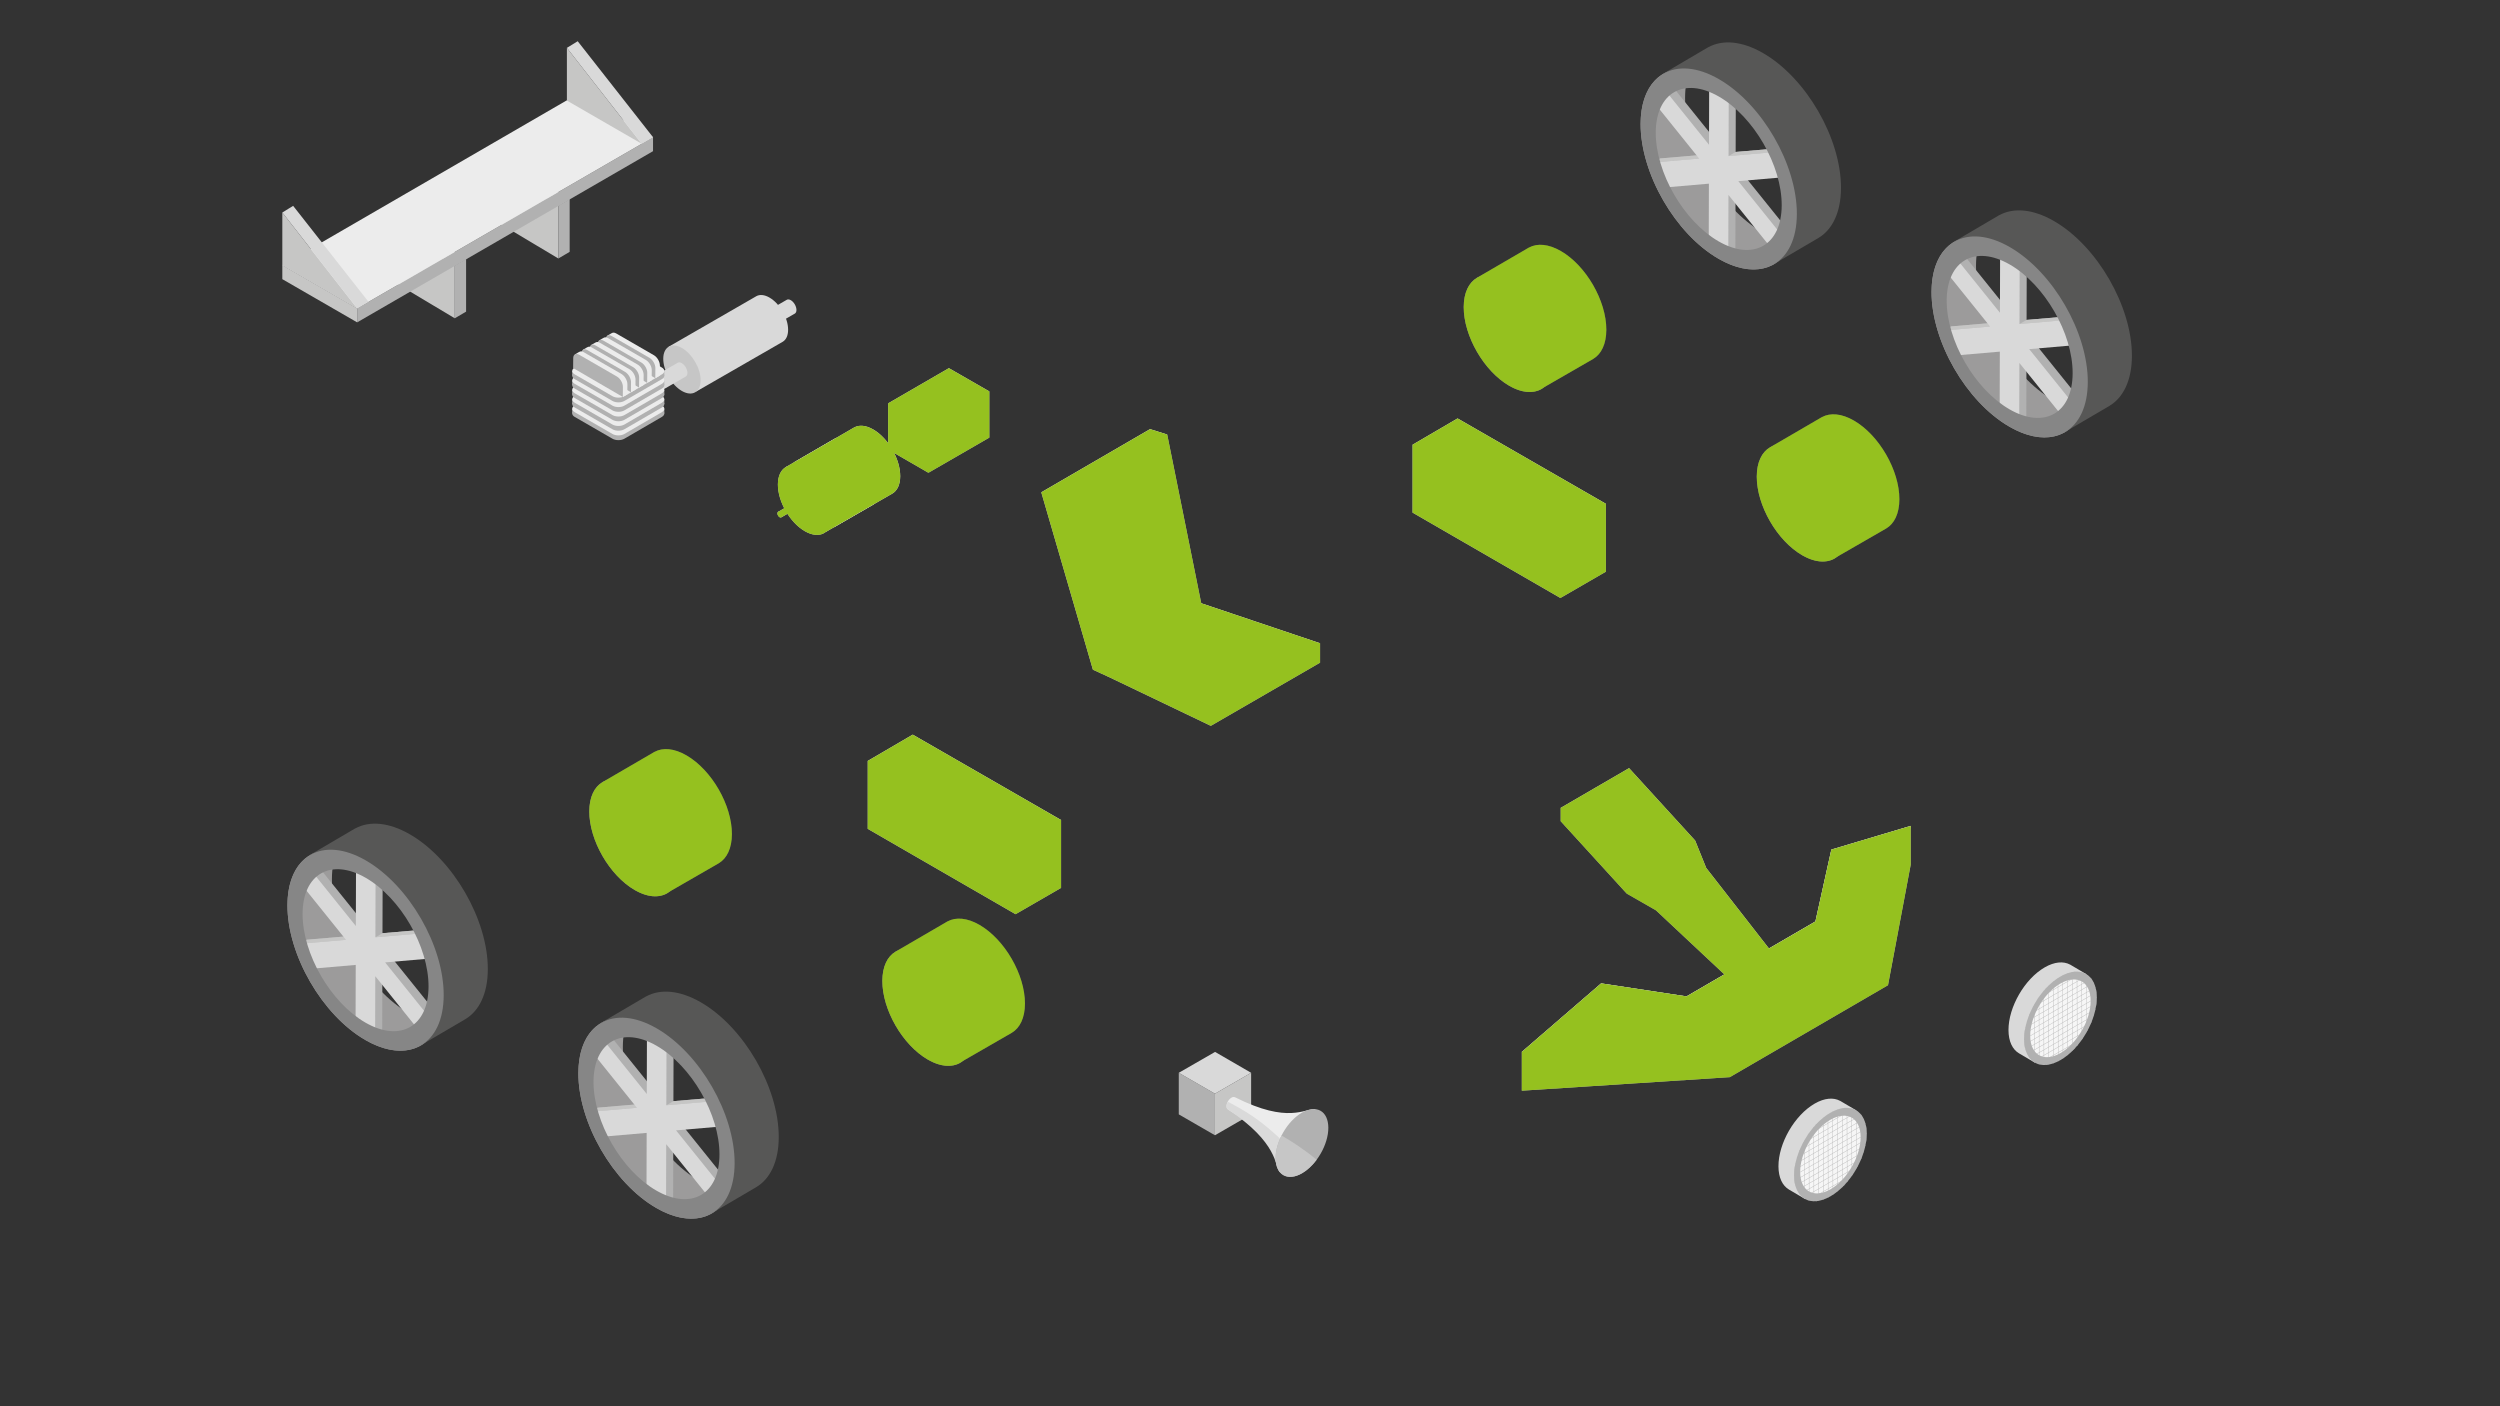 <?xml version="1.0" encoding="utf-8"?>
<!-- Generator: Adobe Illustrator 15.0.0, SVG Export Plug-In . SVG Version: 6.00 Build 0)  -->
<!DOCTYPE svg PUBLIC "-//W3C//DTD SVG 1.1//EN" "http://www.w3.org/Graphics/SVG/1.1/DTD/svg11.dtd">
<svg version="1.1" id="VALEUR-dispatch" xmlns="http://www.w3.org/2000/svg" xmlns:xlink="http://www.w3.org/1999/xlink" x="0px"
	 y="0px" width="1600px" height="900px" viewBox="0 0 1600 900" enable-background="new 0 0 1600 900" xml:space="preserve">
<rect x="0" y="0" width="1600" height="900" fill="#333333" stroke="none"/>
<g id="carenage-right">
	<polygon fill="#C6C6C5" points="649.965,541.635 555.334,487 555.334,530.455 649.965,585.09 	"/>
	<polygon fill="#B1B1B1" points="649.965,541.635 679.087,524.805 679.087,568.26 649.965,585.09 	"/>
	<g>
		<polygon fill="#ECECEC" points="679.087,524.805 584.148,470.168 555.334,487 649.965,541.635 		"/>
	</g>
</g>
<g id="carenage-left">
	<polygon fill="#C6C6C5" points="998.658,339.261 904.027,284.626 904.027,328.08 998.658,382.717 	"/>
	<polygon fill="#B1B1B1" points="998.658,339.261 1027.781,322.431 1027.781,365.885 998.658,382.717 	"/>
	<g>
		<polygon fill="#ECECEC" points="1027.781,322.431 932.842,267.794 904.027,284.626 998.658,339.261 		"/>
	</g>
</g>
<g id="moteur">
	<g>
		<path fill="#D9D9D9" d="M509.732,198.382c0.006-2.303-1.612-5.107-3.616-6.264c-0.984-0.567-1.877-0.632-2.533-0.278
			l-16.378,9.441l-0.672,0.393l0.758,1.226c0,0.019-0.001,0.037-0.001,0.055c-0.007,2.304,1.613,5.107,3.616,6.265
			c0.144,0.084,0.284,0.154,0.424,0.215l0.573,0.928l16.736-9.633c0.014-0.007,0.026-0.014,0.039-0.022l-16.361,9.438l16.374-9.445
			C509.333,200.317,509.729,199.516,509.732,198.382z"/>
		<path fill="#D9D9D9" d="M504.392,211.092c0.021-7.592-5.315-16.836-11.923-20.648c-3.245-1.873-6.189-2.086-8.352-0.92
			l-53.985,31.125l-2.217,1.293l2.498,4.041c-0.001,0.061-0.004,0.12-0.004,0.182c-0.021,7.592,5.316,16.836,11.922,20.648
			c0.474,0.273,0.938,0.508,1.396,0.709l1.891,3.059l55.169-31.754c0.042-0.023,0.085-0.047,0.128-0.072l-53.937,31.108
			l53.979-31.135C503.072,217.467,504.381,214.831,504.392,211.092z"/>
		<g>
			<path fill="#C6C6C6" d="M436.485,222.739c-6.605-3.813-11.979-0.752-11.999,6.84c-0.021,7.59,5.315,16.834,11.922,20.648
				c6.605,3.813,11.979,0.752,11.999-6.838C448.43,235.797,443.092,226.553,436.485,222.739"/>
		</g>
		<path fill="#D9D9D9" d="M439.948,238.672c0.007-2.303-1.611-5.107-3.616-6.264c-0.984-0.568-1.877-0.633-2.534-0.279
			l-16.376,9.442l-0.673,0.392l0.758,1.227c0,0.019-0.001,0.036-0.001,0.055c-0.008,2.303,1.612,5.107,3.616,6.265
			c0.144,0.082,0.284,0.153,0.424,0.216l0.573,0.926l16.736-9.631c0.013-0.009,0.026-0.016,0.038-0.022l-16.361,9.437l16.375-9.445
			C439.549,240.606,439.945,239.807,439.948,238.672z"/>
	</g>
	<g>
		<g>
			<path fill="#B1B1B1" d="M423.593,262.429l-24.202-13.975c-2.098-1.211-5.487-1.211-7.572,0l-24.043,13.975
				c-2.086,1.211-2.074,3.174,0.024,4.385l24.201,13.975c2.098,1.211,5.487,1.211,7.572,0l24.043-13.975
				C425.701,265.603,425.69,263.64,423.593,262.429"/>
		</g>
		<rect x="366.218" y="261.587" fill="#B1B1B1" width="58.955" height="3.033"/>
		<g>
			<path fill="#ECECEC" d="M423.593,259.394l-24.202-13.974c-2.098-1.212-5.487-1.212-7.572,0l-24.043,13.974
				c-2.086,1.211-2.074,3.174,0.024,4.387l24.201,13.973c2.098,1.211,5.487,1.211,7.572,0l24.043-13.973
				C425.701,262.569,425.69,260.604,423.593,259.394"/>
		</g>
	</g>
	<g>
		<g>
			<path fill="#B1B1B1" d="M423.593,256.384l-24.202-13.973c-2.098-1.212-5.487-1.212-7.572,0l-24.043,13.973
				c-2.086,1.211-2.074,3.176,0.024,4.387l24.201,13.973c2.098,1.211,5.487,1.211,7.572,0l24.043-13.973
				C425.701,259.56,425.69,257.595,423.593,256.384"/>
		</g>
		<rect x="366.218" y="255.542" fill="#B1B1B1" width="58.955" height="3.035"/>
		<g>
			<path fill="#ECECEC" d="M423.593,253.351l-24.202-13.975c-2.098-1.211-5.487-1.211-7.572,0l-24.043,13.975
				c-2.086,1.211-2.074,3.174,0.024,4.385l24.201,13.975c2.098,1.211,5.487,1.211,7.572,0l24.043-13.975
				C425.701,256.524,425.69,254.562,423.593,253.351"/>
		</g>
	</g>
	<g>
		<g>
			<path fill="#B1B1B1" d="M423.593,250.34l-24.202-13.975c-2.098-1.211-5.487-1.211-7.572,0l-24.043,13.975
				c-2.086,1.211-2.074,3.174,0.024,4.385l24.201,13.975c2.098,1.211,5.487,1.211,7.572,0l24.043-13.975
				C425.701,253.515,425.69,251.552,423.593,250.34"/>
		</g>
		<rect x="366.218" y="249.499" fill="#B1B1B1" width="58.955" height="3.034"/>
		<g>
			<path fill="#ECECEC" d="M423.593,247.305l-24.202-13.974c-2.098-1.21-5.487-1.21-7.572,0l-24.043,13.974
				c-2.086,1.211-2.074,3.174,0.024,4.387l24.201,13.973c2.098,1.213,5.487,1.213,7.572,0l24.043-13.973
				C425.701,250.481,425.69,248.516,423.593,247.305"/>
		</g>
	</g>
	<g>
		<g>
			<path fill="#B1B1B1" d="M423.593,244.295l-24.202-13.973c-2.098-1.211-5.487-1.211-7.572,0l-24.043,13.973
				c-2.086,1.212-2.074,3.176,0.024,4.387l24.201,13.973c2.098,1.213,5.487,1.213,7.572,0l24.043-13.973
				C425.701,247.471,425.69,245.507,423.593,244.295"/>
		</g>
		<rect x="366.218" y="243.456" fill="#B1B1B1" width="58.955" height="3.033"/>
		<g>
			<path fill="#ECECEC" d="M423.593,241.262l-24.202-13.974c-2.098-1.212-5.487-1.212-7.572,0l-24.043,13.974
				c-2.086,1.211-2.074,3.174,0.024,4.386l24.201,13.974c2.098,1.211,5.487,1.211,7.572,0l24.043-13.974
				C425.701,244.436,425.69,242.473,423.593,241.262"/>
		</g>
	</g>
	<g>
		<g>
			<path fill="#B1B1B1" d="M423.593,238.252l-24.202-13.974c-2.098-1.212-5.487-1.212-7.572,0l-24.043,13.974
				c-2.086,1.211-2.074,3.174,0.024,4.386l24.201,13.974c2.098,1.211,5.487,1.211,7.572,0l24.043-13.974
				C425.701,241.426,425.69,239.463,423.593,238.252"/>
		</g>
		<rect x="366.218" y="237.411" fill="#B1B1B1" width="58.955" height="3.035"/>
		<g>
			<path fill="#ECECEC" d="M423.593,235.218l-24.202-13.974c-2.098-1.211-5.487-1.211-7.572,0l-24.043,13.974
				c-2.086,1.212-2.074,3.175,0.024,4.386l24.201,13.973c2.098,1.213,5.487,1.213,7.572,0l24.043-13.973
				C425.701,238.393,425.69,236.43,423.593,235.218"/>
		</g>
	</g>
	<g>
		<path fill="#ECECEC" d="M422.266,240.389l0.059-6.473c0.006-2.408-1.688-5.344-3.786-6.555l-24.204-13.975
			c-1.122-0.648-2.122-0.654-2.819-0.166l-0.032-0.018l-2.814,1.624l30.717,27.224L422.266,240.389z"/>
		<path fill="#B1B1B1" d="M419.385,242.051l0.058-6.482c0.007-2.408-1.688-5.345-3.786-6.555l-24.203-13.975
			c-2.097-1.211-3.801-0.238-3.809,2.17l-0.057,6.34L419.385,242.051z"/>
	</g>
	<g>
		<path fill="#ECECEC" d="M417.069,243.389l0.059-6.473c0.006-2.408-1.688-5.344-3.786-6.555l-24.204-13.975
			c-1.122-0.648-2.122-0.654-2.819-0.166l-0.032-0.018l-2.814,1.624l30.717,27.224L417.069,243.389z"/>
		<path fill="#B1B1B1" d="M414.189,245.051l0.058-6.482c0.007-2.408-1.688-5.345-3.786-6.555l-24.203-13.975
			c-2.097-1.211-3.801-0.238-3.809,2.17l-0.057,6.34L414.189,245.051z"/>
	</g>
	<g>
		<path fill="#ECECEC" d="M411.873,246.389l0.059-6.473c0.006-2.408-1.688-5.344-3.786-6.555l-24.204-13.975
			c-1.122-0.648-2.122-0.654-2.819-0.166l-0.032-0.018l-2.814,1.624l30.717,27.224L411.873,246.389z"/>
		<path fill="#B1B1B1" d="M408.993,248.051l0.058-6.482c0.007-2.408-1.688-5.345-3.786-6.555l-24.203-13.975
			c-2.097-1.211-3.801-0.238-3.809,2.17l-0.057,6.34L408.993,248.051z"/>
	</g>
	<g>
		<path fill="#ECECEC" d="M406.677,249.389l0.059-6.473c0.006-2.408-1.688-5.344-3.786-6.555l-24.204-13.975
			c-1.122-0.648-2.122-0.654-2.819-0.166l-0.032-0.018l-2.814,1.624l30.717,27.224L406.677,249.389z"/>
		<path fill="#B1B1B1" d="M403.796,251.051l0.058-6.482c0.007-2.408-1.688-5.345-3.786-6.555l-24.203-13.975
			c-2.097-1.211-3.801-0.238-3.809,2.17l-0.057,6.34L403.796,251.051z"/>
	</g>
	<g>
		<path fill="#ECECEC" d="M401.48,252.389l0.059-6.473c0.006-2.408-1.688-5.344-3.786-6.555l-24.204-13.975
			c-1.122-0.648-2.122-0.654-2.819-0.166l-0.032-0.018l-2.814,1.624l30.717,27.224L401.48,252.389z"/>
		<path fill="#B1B1B1" d="M398.6,254.051l0.058-6.482c0.007-2.408-1.688-5.345-3.786-6.555l-24.203-13.975
			c-2.097-1.211-3.801-0.238-3.809,2.17l-0.057,6.34L398.6,254.051z"/>
	</g>
</g>
<g id="siege">
	<g>
		<g>
			<polygon fill="#B1B1B1" points="677.091,318.544 747.015,278.108 768.762,385.941 768.762,398.411 709.002,432.979 			"/>
			<polygon fill="#C6C6C5" points="677.091,318.544 666.417,315.073 699.463,428.613 709.002,432.979 709.002,420.539 			"/>
			<g>
				<polygon fill="#F5F5F5" points="747.015,278.108 736.042,274.635 666.417,315.073 677.091,318.544 				"/>
			</g>
		</g>
		<g>
			<polygon fill="#C6C6C5" points="774.926,452.115 709.002,420.541 709.002,432.965 774.926,464.541 			"/>
			<polygon fill="#B1B1B1" points="774.926,452.115 844.851,411.68 844.851,424.105 774.926,464.541 			"/>
			<g>
				<polygon fill="#F5F5F5" points="844.851,411.68 768.464,385.972 709.002,420.541 774.926,452.115 				"/>
			</g>
		</g>
	</g>
</g>
<g id="carenage-front">
	<g>
		<polygon fill="#D9D9D9" points="1091.981,555.494 1084.897,537.955 1042.603,491.604 1021.011,504.152 1020.421,504.492 
			998.829,517.043 1041.124,563.396 1059.88,574.152 1122.702,633.012 1132.618,627.248 1133.208,626.906 1143.122,621.143 		"/>
		<polygon fill="#B1B1B1" points="998.829,517.043 998.829,525.566 1041.124,571.92 1041.124,563.396 		"/>
		<polygon fill="#9C9B9B" points="1059.88,582.676 1059.88,574.152 1041.124,563.396 1041.124,571.92 		"/>
		<polygon fill="#B1B1B1" points="1122.702,633.012 1122.702,641.535 1059.88,582.676 1059.88,574.152 		"/>
	</g>
	<g>
		<g>
			<polygon fill="#ECECEC" points="1222.856,528.57 1172.073,543.736 1161.866,589.75 1120.614,613.725 1079.368,637.695 
				1024.731,629.367 973.949,673.225 1107.091,676.965 1157.702,647.553 1208.325,618.133 			"/>
		</g>
		<polygon fill="#B1B1B1" points="1208.325,630.543 1208.325,618.133 1222.856,528.57 1222.856,553.391 		"/>
		<polygon fill="#9C9B9B" points="1107.091,689.377 1107.091,676.965 1208.325,618.133 1208.325,630.543 		"/>
		<polygon fill="#B1B1B1" points="1107.091,689.377 1107.091,676.965 973.949,673.225 973.949,698.045 		"/>
		<polygon fill="#C6C6C5" points="1107.091,676.965 1079.368,637.695 1024.731,629.367 973.949,673.225 		"/>
		<polygon fill="#D9D9D9" points="1208.325,618.133 1161.866,589.75 1079.368,637.695 1107.091,676.965 		"/>
		<polygon fill="#C6C6C5" points="1208.325,618.133 1222.856,528.57 1172.073,543.736 1161.866,589.75 		"/>
	</g>
</g>
<g id="klaxon">
	<g>
		<polygon fill="#C6C6C5" points="777.57,699.96 800.724,686.593 800.724,713.2 777.57,726.567 		"/>
		<polygon fill="#B1B1B1" points="777.57,699.96 754.417,686.593 754.417,713.2 777.57,726.567 		"/>
		<g>
			<polygon fill="#D9D9D9" points="754.417,686.593 777.646,673.225 800.724,686.593 777.57,699.96 			"/>
		</g>
	</g>
	<g>
		<path fill="#ECECEC" d="M784.97,707.973c-0.006-2.013,1.41-4.464,3.162-5.476c0.859-0.497,1.641-0.553,2.215-0.244v-0.002
			l0.236,0.072c34.223,17.217,44.534,6.953,51.209,7.525l-0.02,6.84c0,0.086,0.006,0.17,0.006,0.256
			c0.029,10.711-7.5,23.752-16.82,29.132c-0.668,0.386-1.324,0.714-1.971,1.001l-3.928,3.068c-3.416-4.225,23.6-4.764-33.014-39.994
			l-0.166-0.152v-0.002C785.32,709.663,784.972,708.964,784.97,707.973z"/>
		<path fill="#DADADA" d="M823.109,732.549c-16.043-16.269-28.059-22.57-37.328-27.471c-0.501,0.936-0.814,1.96-0.811,2.895
			c0.002,0.991,0.35,1.69,0.91,2.024v0.002l0.166,0.152c32.108,21.352,29.598,35.77,33.014,39.994L823.109,732.549z"/>
		<path fill="#B1B1B1" d="M833.205,712.112c9.32-5.381,16.9-1.062,16.93,9.648c0.031,10.709-7.5,23.751-16.82,29.131
			c-9.318,5.381-16.898,1.062-16.93-9.646C816.355,730.534,823.885,717.492,833.205,712.112"/>
	</g>
	<path fill="#C6C6C6" d="M820.196,726.7c-2.393,4.737-3.824,9.863-3.812,14.545c0.031,10.709,7.611,15.027,16.93,9.646
		c3.452-1.993,6.656-5.04,9.323-8.627C835.095,735.86,826.414,730.338,820.196,726.7z"/>
</g>
<g id="phare1">
	<path fill="#D9D9D9" d="M1285.431,659.254c-0.041-14.755,10.332-32.721,23.172-40.132c6.307-3.642,12.031-4.052,16.232-1.786
		l0.01-0.018l10.414,6.142l-33.008,56.616l-10.148-5.979l0.002-0.004C1287.997,671.643,1285.45,666.518,1285.431,659.254z"/>
	<g>
		<path fill="#B1B1B1" d="M1318.601,625.011c12.84-7.413,23.281-1.464,23.322,13.291c0.043,14.753-10.33,32.72-23.172,40.132
			c-12.838,7.412-23.281,1.463-23.322-13.291C1295.388,650.387,1305.761,632.422,1318.601,625.011"/>
	</g>
	<g>
		<path fill="#F6F6F6" d="M1318.614,629.491c10.686-6.17,19.375-1.219,19.41,11.062c0.033,12.277-8.598,27.23-19.285,33.4
			c-10.686,6.168-19.377,1.217-19.41-11.062C1299.294,650.611,1307.927,635.659,1318.614,629.491"/>
	</g>
	<path fill="#B1B1B1" d="M1301.308,679.461l0.604-0.348l0.002,0.75c0.08,0.049,0.156,0.102,0.236,0.148l-0.002-1.035l2.807-1.621
		l0.01,3.227l-0.688,0.396c0.1,0.033,0.199,0.066,0.303,0.098l0.385-0.223l0.002,0.336c0.076,0.021,0.154,0.037,0.232,0.057
		l-0.002-0.527l2.809-1.621l0.006,2.514c0.078,0.002,0.156,0.002,0.232,0.002l-0.008-2.648l2.809-1.621l0.01,3.221l-1.762,1.018
		c0.18-0.012,0.357-0.021,0.537-0.041l1.225-0.705l0.002,0.535c0.078-0.014,0.156-0.031,0.236-0.045l-0.002-0.627l2.803-1.619
		l0.006,1.504c0.076-0.027,0.156-0.061,0.234-0.088l-0.004-1.553l2.803-1.617l0.006,1.967c0.08-0.039,0.158-0.076,0.236-0.115
		l-0.006-1.988l2.809-1.621l0.006,1.984c0.076-0.051,0.154-0.104,0.23-0.154l-0.006-1.965l2.809-1.621l0.004,1.541
		c0.078-0.061,0.154-0.119,0.232-0.182l-0.006-1.492l2.809-1.621l0.002,0.607c0.078-0.076,0.158-0.15,0.234-0.229v-0.516
		l1.176-0.678c0.18-0.191,0.357-0.387,0.537-0.582l-1.713,0.988l-0.01-3.221l2.803-1.619l0.008,2.623
		c0.078-0.092,0.158-0.182,0.236-0.275l-0.008-2.484l2.809-1.621v0.486c0.078-0.107,0.156-0.215,0.232-0.322l-0.002-0.297
		l0.338-0.195c0.102-0.146,0.199-0.295,0.301-0.445l-0.639,0.369l-0.008-3.227l2.807-1.621l0.002,0.975
		c0.078-0.137,0.154-0.275,0.232-0.412l-0.002-0.697l0.557-0.32c0.066-0.127,0.133-0.254,0.199-0.383l-0.758,0.438l-0.01-3.227
		l2.809-1.621v0.041c0.078-0.188,0.16-0.375,0.234-0.562l-0.008-3.107l1.396-0.807c0.033-0.111,0.072-0.221,0.105-0.332
		l-1.502,0.867l-0.01-3.223l2.479-1.43c0.021-0.103,0.045-0.206,0.066-0.31l-2.545,1.47l-0.01-3.222l2.803-1.619l0.006,1.992
		c0.088-0.522,0.166-1.042,0.232-1.561l-0.002-0.567l0.072-0.042c0.012-0.096,0.02-0.191,0.029-0.288l-0.104,0.06l-0.008-3.227
		l0.295-0.172c0-0.07,0.004-0.143,0.004-0.213c0-0.019,0-0.036,0-0.055l-0.299,0.173l-0.01-3.227l0.119-0.069
		c-0.01-0.083-0.02-0.166-0.029-0.249l-0.09,0.052l-0.002-0.73c-0.068-0.439-0.15-0.868-0.24-1.287l0.006,2.154l-2.805,1.619
		l-0.008-3.228l2.584-1.491c-0.021-0.08-0.047-0.154-0.068-0.232l-2.518,1.453l-0.008-3.223l1.557-0.899
		c-0.031-0.071-0.066-0.143-0.1-0.213l-1.459,0.842l-0.008-3.227l0.018-0.011c-0.082-0.109-0.17-0.212-0.256-0.317l0.002,0.198
		l-2.809,1.621l-0.01-3.227l0.875-0.506c-0.066-0.051-0.133-0.101-0.201-0.15l-0.674,0.391l-0.002-0.854
		c-0.078-0.049-0.154-0.1-0.232-0.146l0.002,1.132l-2.809,1.621l-0.008-3.227l0.811-0.469c-0.098-0.035-0.199-0.065-0.299-0.098
		l-0.514,0.296v-0.455c-0.076-0.021-0.156-0.036-0.232-0.056l0.002,0.645l-2.809,1.621l-0.006-2.643
		c-0.078-0.002-0.158-0.002-0.236-0.003l0.008,2.782l-2.805,1.618l-0.01-3.222l2.02-1.165c-0.174,0.008-0.348,0.016-0.523,0.03
		l-1.496,0.863l-0.002-0.675c-0.078,0.014-0.156,0.03-0.236,0.045l0.002,0.767l-2.807,1.621l-0.006-1.652
		c-0.076,0.026-0.154,0.059-0.23,0.086l0.004,1.7l-2.809,1.621l-0.006-2.124c-0.076,0.039-0.154,0.074-0.23,0.113l0.006,2.145
		l-2.809,1.621l-0.006-2.148c-0.08,0.051-0.156,0.105-0.236,0.156l0.006,2.129l-2.803,1.618l-0.006-1.712
		c-0.078,0.062-0.156,0.121-0.234,0.184l0.004,1.664l-2.803,1.619l-0.002-0.789c-0.08,0.076-0.158,0.151-0.236,0.229l0.002,0.697
		l-1.555,0.896c-0.174,0.189-0.348,0.38-0.52,0.572l2.074-1.198l0.01,3.222l-2.809,1.621l-0.008-2.812
		c-0.078,0.09-0.154,0.18-0.23,0.271l0.006,2.676l-2.807,1.621l-0.002-0.691c-0.076,0.108-0.154,0.215-0.23,0.324v0.5l-0.566,0.328
		c-0.102,0.148-0.201,0.296-0.301,0.444l0.869-0.501l0.01,3.227l-2.809,1.621l-0.004-1.199c-0.08,0.139-0.156,0.279-0.234,0.42
		l0.002,0.916l-0.727,0.42c-0.066,0.127-0.133,0.254-0.199,0.381l0.928-0.535l0.008,3.226l-2.803,1.619l-0.002-0.297
		c-0.102,0.248-0.207,0.494-0.307,0.742l0.072-0.043l0.01,3.227l-1.512,0.875c-0.035,0.109-0.066,0.219-0.1,0.328l1.611-0.932
		l0.01,3.223l-2.57,1.484c-0.021,0.104-0.047,0.205-0.066,0.309l2.639-1.523l0.008,3.229l-2.809,1.621l-0.006-2.402
		c-0.086,0.488-0.162,0.975-0.229,1.459l0.004,1.076l-0.145,0.084c-0.01,0.094-0.02,0.188-0.027,0.281l0.172-0.1l0.01,3.227
		l-0.354,0.205c0,0.016,0,0.033,0,0.051c0,0.072,0.004,0.141,0.006,0.213l0.348-0.201l0.01,3.227l-0.154,0.088
		c0.01,0.086,0.02,0.17,0.029,0.254l0.125-0.072l0.004,0.906c0.068,0.408,0.146,0.805,0.234,1.193l-0.006-2.232l2.809-1.621
		l0.008,3.221l-2.598,1.5c0.021,0.08,0.047,0.154,0.068,0.232l2.531-1.461l0.008,3.223l-1.555,0.896
		c0.035,0.072,0.072,0.139,0.107,0.211l1.449-0.838l0.008,3.203c0.076,0.1,0.158,0.191,0.238,0.287v-0.133l2.803-1.619l0.01,3.227
		l-0.803,0.465C1301.175,679.359,1301.241,679.412,1301.308,679.461z M1341.397,642.049l-2.805,1.618l-0.008-3.227l2.803-1.619
		L1341.397,642.049z M1341.378,635.329l0.01,3.227l-2.805,1.619l-0.008-3.227L1341.378,635.329z M1338.388,654.287l-2.809,1.621
		l-0.01-3.227l2.809-1.621L1338.388,654.287z M1338.378,650.789l-2.809,1.621l-0.01-3.223l2.809-1.621L1338.378,650.789z
		 M1338.368,647.295l-2.809,1.623l-0.008-3.222l2.807-1.621L1338.368,647.295z M1338.358,643.804l-2.809,1.621l-0.008-3.227
		l2.807-1.621L1338.358,643.804z M1335.54,641.933l-0.01-3.227l2.809-1.622l0.01,3.227L1335.54,641.933z M1338.339,636.818
		l-2.809,1.621l-0.01-3.227l2.809-1.622L1338.339,636.818z M1338.327,633.32l-2.807,1.622l-0.01-3.223l2.809-1.621L1338.327,633.32z
		 M1338.31,626.601l0.01,3.227l-2.809,1.622l-0.01-3.228L1338.31,626.601z M1335.358,659.535l-2.809,1.621l-0.01-3.227l2.809-1.623
		L1335.358,659.535z M1335.349,656.041l-2.809,1.621l-0.01-3.227l2.809-1.621L1335.349,656.041z M1335.337,652.543l-2.807,1.623
		l-0.01-3.223l2.809-1.621L1335.337,652.543z M1335.327,649.051l-2.807,1.621l-0.01-3.221l2.809-1.622L1335.327,649.051z
		 M1335.319,645.559l-2.809,1.621l-0.01-3.227l2.809-1.621L1335.319,645.559z M1335.308,642.065l-2.807,1.622l-0.01-3.227
		l2.809-1.622L1335.308,642.065z M1335.298,638.573l-2.807,1.621l-0.01-3.227l2.809-1.621L1335.298,638.573z M1335.288,635.075
		l-2.807,1.621l-0.01-3.221l2.809-1.622L1335.288,635.075z M1335.278,631.583l-2.807,1.621l-0.01-3.227l2.807-1.622
		L1335.278,631.583z M1335.261,624.862l0.008,3.228l-2.809,1.621l-0.008-3.227L1335.261,624.862z M1332.327,664.781l-2.807,1.621
		l-0.01-3.227l2.809-1.621L1332.327,664.781z M1329.511,662.91l-0.01-3.227l2.809-1.621l0.01,3.227L1329.511,662.91z
		 M1332.31,657.797l-2.809,1.621l-0.01-3.227l2.809-1.621L1332.31,657.797z M1332.298,654.299l-2.807,1.621l-0.01-3.223l2.809-1.621
		L1332.298,654.299z M1332.288,650.807l-2.807,1.621l-0.01-3.223l2.809-1.621L1332.288,650.807z M1332.278,647.312l-2.807,1.621
		l-0.01-3.226l2.809-1.621L1332.278,647.312z M1332.269,643.821l-2.807,1.621l-0.01-3.227l2.809-1.621L1332.269,643.821z
		 M1332.259,640.328l-2.809,1.622l-0.008-3.228l2.809-1.621L1332.259,640.328z M1332.249,636.831l-2.809,1.621l-0.008-3.223
		l2.809-1.621L1332.249,636.831z M1332.239,633.337l-2.807,1.622l-0.01-3.227l2.807-1.622L1332.239,633.337z M1332.229,629.845
		l-2.809,1.621l-0.008-3.227l2.807-1.621L1332.229,629.845z M1332.21,623.125l0.01,3.227l-2.809,1.622l-0.008-3.228L1332.21,623.125
		z M1329.284,666.539l-2.803,1.619l-0.01-3.227l2.803-1.619L1329.284,666.539z M1329.274,663.047l-2.803,1.619l-0.01-3.227
		l2.803-1.619L1329.274,663.047z M1326.46,661.174l-0.008-3.229l2.803-1.617l0.01,3.227L1326.46,661.174z M1329.255,656.057
		l-2.805,1.619l-0.008-3.223l2.803-1.619L1329.255,656.057z M1329.245,652.562l-2.805,1.619l-0.008-3.221l2.803-1.619
		L1329.245,652.562z M1326.431,650.689l-0.008-3.227l2.803-1.618l0.01,3.226L1326.431,650.689z M1329.226,645.578l-2.805,1.619
		l-0.008-3.227l2.803-1.619L1329.226,645.578z M1329.216,642.086l-2.805,1.618l-0.008-3.227l2.803-1.619L1329.216,642.086z
		 M1329.206,638.588l-2.805,1.619l-0.01-3.222l2.805-1.619L1329.206,638.588z M1329.196,635.095l-2.805,1.619l-0.01-3.227
		l2.805-1.619L1329.196,635.095z M1329.187,631.603l-2.805,1.618l-0.008-3.227l2.803-1.618L1329.187,631.603z M1329.167,624.883
		l0.01,3.227l-2.805,1.619l-0.01-3.228L1329.167,624.883z M1326.255,671.787l-2.809,1.621l-0.01-3.221l2.809-1.621L1326.255,671.787
		z M1326.245,668.295l-2.809,1.621l-0.008-3.227l2.807-1.621L1326.245,668.295z M1326.235,664.801l-2.809,1.623l-0.01-3.229
		l2.809-1.621L1326.235,664.801z M1326.226,661.309l-2.809,1.621l-0.01-3.227l2.809-1.621L1326.226,661.309z M1326.216,657.811
		l-2.809,1.621l-0.01-3.221l2.809-1.621L1326.216,657.811z M1326.206,654.318l-2.809,1.621l-0.01-3.223l2.809-1.621
		L1326.206,654.318z M1326.196,650.824l-2.809,1.623l-0.01-3.227l2.809-1.623L1326.196,650.824z M1326.187,647.332l-2.809,1.621
		l-0.01-3.226l2.809-1.621L1326.187,647.332z M1326.177,643.841l-2.809,1.621l-0.01-3.227l2.809-1.622L1326.177,643.841z
		 M1326.165,640.343l-2.807,1.621l-0.01-3.222l2.809-1.621L1326.165,640.343z M1326.155,636.85l-2.807,1.622l-0.01-3.228
		l2.809-1.621L1326.155,636.85z M1326.146,633.356l-2.807,1.622l-0.01-3.228l2.809-1.621L1326.146,633.356z M1326.136,629.864
		l-2.807,1.621l-0.01-3.227l2.809-1.621L1326.136,629.864z M1326.118,623.145l0.008,3.222l-2.809,1.621l-0.008-3.222
		L1326.118,623.145z M1323.216,673.543l-2.809,1.621l-0.01-3.223l2.809-1.621L1323.216,673.543z M1323.204,670.049l-2.807,1.621
		l-0.01-3.227l2.809-1.621L1323.204,670.049z M1323.194,666.557l-2.807,1.621l-0.01-3.227l2.809-1.621L1323.194,666.557z
		 M1323.187,663.064l-2.809,1.621l-0.01-3.227l2.809-1.621L1323.187,663.064z M1323.175,659.566l-2.807,1.621l-0.01-3.223
		l2.809-1.621L1323.175,659.566z M1323.165,656.074l-2.807,1.621l-0.01-3.223l2.809-1.621L1323.165,656.074z M1323.155,652.58
		l-2.807,1.621l-0.01-3.227l2.809-1.621L1323.155,652.58z M1320.339,650.709l-0.01-3.227l2.807-1.62l0.01,3.226L1320.339,650.709z
		 M1323.136,645.596l-2.809,1.621l-0.008-3.227l2.809-1.621L1323.136,645.596z M1323.126,642.099l-2.809,1.621l-0.008-3.223
		l2.809-1.621L1323.126,642.099z M1320.31,640.226l-0.01-3.227l2.807-1.621l0.01,3.228L1320.31,640.226z M1323.106,635.112
		l-2.807,1.621l-0.01-3.227l2.807-1.621L1323.106,635.112z M1323.097,631.62l-2.807,1.621l-0.01-3.228l2.807-1.621L1323.097,631.62z
		 M1323.077,624.899l0.01,3.223l-2.809,1.621l-0.008-3.223L1323.077,624.899z M1320.177,675.297l-2.809,1.621l-0.01-3.221
		l2.809-1.621L1320.177,675.297z M1320.165,671.805l-2.807,1.621l-0.01-3.227l2.809-1.621L1320.165,671.805z M1317.349,669.934
		l-0.01-3.227l2.807-1.623l0.01,3.229L1317.349,669.934z M1320.146,664.818l-2.807,1.621l-0.01-3.227l2.807-1.621L1320.146,664.818z
		 M1320.136,661.32l-2.807,1.623l-0.01-3.223l2.809-1.621L1320.136,661.32z M1320.126,657.828l-2.809,1.621l-0.008-3.221
		l2.809-1.623L1320.126,657.828z M1320.116,654.336l-2.809,1.621l-0.008-3.227l2.809-1.621L1320.116,654.336z M1320.106,650.842
		l-2.807,1.623l-0.01-3.229l2.807-1.621L1320.106,650.842z M1320.097,647.35l-2.809,1.621l-0.008-3.226l2.807-1.621L1320.097,647.35
		z M1320.087,643.853l-2.809,1.621l-0.008-3.222l2.807-1.621L1320.087,643.853z M1320.077,640.36l-2.809,1.621l-0.008-3.227
		l2.807-1.622L1320.077,640.36z M1320.067,636.867l-2.809,1.621l-0.01-3.227l2.809-1.622L1320.067,636.867z M1320.058,633.374
		l-2.809,1.621l-0.008-3.227l2.807-1.621L1320.058,633.374z M1320.038,626.654l0.01,3.222l-2.809,1.622l-0.008-3.222
		L1320.038,626.654z M1317.132,677.055l-2.805,1.619l-0.008-3.223l2.803-1.617L1317.132,677.055z M1317.122,673.562l-2.805,1.617
		l-0.008-3.227l2.803-1.617L1317.122,673.562z M1317.112,670.068l-2.805,1.619l-0.008-3.227l2.803-1.619L1317.112,670.068z
		 M1314.298,668.195l-0.008-3.227l2.803-1.619l0.01,3.227L1314.298,668.195z M1317.093,663.078l-2.805,1.619l-0.008-3.223
		l2.803-1.617L1317.093,663.078z M1317.083,659.586l-2.805,1.619l-0.008-3.223l2.803-1.619L1317.083,659.586z M1314.269,657.711
		l-0.01-3.227l2.805-1.619l0.01,3.229L1314.269,657.711z M1317.063,652.6l-2.805,1.619l-0.01-3.227l2.805-1.619L1317.063,652.6z
		 M1317.054,649.107l-2.805,1.619l-0.008-3.227l2.803-1.619L1317.054,649.107z M1317.044,645.61l-2.805,1.618l-0.01-3.222
		l2.805-1.618L1317.044,645.61z M1317.034,642.117l-2.805,1.619l-0.01-3.227l2.805-1.619L1317.034,642.117z M1317.022,638.624
		l-2.803,1.619l-0.01-3.227l2.805-1.619L1317.022,638.624z M1317.013,635.132l-2.803,1.619l-0.01-3.228l2.805-1.618
		L1317.013,635.132z M1316.995,628.412l0.01,3.222l-2.805,1.619l-0.01-3.222L1316.995,628.412z M1314.093,678.811l-2.805,1.617
		l-0.008-3.221l2.803-1.619L1314.093,678.811z M1314.083,675.316l-2.805,1.619l-0.008-3.227l2.803-1.619L1314.083,675.316z
		 M1314.073,671.824l-2.805,1.619l-0.008-3.227l2.803-1.619L1314.073,671.824z M1314.063,668.332l-2.805,1.619l-0.01-3.229
		l2.805-1.619L1314.063,668.332z M1314.054,664.834l-2.805,1.619l-0.008-3.223l2.803-1.619L1314.054,664.834z M1314.044,661.34
		l-2.805,1.619l-0.008-3.221l2.803-1.619L1314.044,661.34z M1314.032,657.848l-2.803,1.619l-0.01-3.227l2.805-1.619
		L1314.032,657.848z M1314.022,654.355l-2.803,1.619l-0.01-3.227l2.805-1.619L1314.022,654.355z M1314.013,650.863l-2.803,1.617
		l-0.01-3.227l2.805-1.619L1314.013,650.863z M1314.003,647.365l-2.803,1.619l-0.01-3.222l2.805-1.619L1314.003,647.365z
		 M1313.993,643.872l-2.803,1.619l-0.01-3.227l2.805-1.619L1313.993,643.872z M1313.983,640.38l-2.803,1.618l-0.01-3.227
		l2.805-1.618L1313.983,640.38z M1313.974,636.887l-2.803,1.619l-0.01-3.228l2.803-1.618L1313.974,636.887z M1313.954,630.167
		l0.01,3.222l-2.803,1.619l-0.01-3.222L1313.954,630.167z M1311.044,677.072l-2.809,1.621l-0.01-3.227l2.809-1.621L1311.044,677.072
		z M1311.034,673.58l-2.809,1.621l-0.01-3.229l2.809-1.621L1311.034,673.58z M1311.022,670.086l-2.807,1.621l-0.01-3.227
		l2.809-1.621L1311.022,670.086z M1311.013,666.588l-2.807,1.621l-0.01-3.221l2.809-1.621L1311.013,666.588z M1311.005,663.096
		l-2.809,1.621l-0.01-3.223l2.809-1.621L1311.005,663.096z M1310.993,659.604l-2.807,1.621l-0.01-3.227l2.809-1.621
		L1310.993,659.604z M1310.983,656.109l-2.807,1.621l-0.01-3.227l2.809-1.621L1310.983,656.109z M1310.974,652.617l-2.807,1.621
		l-0.01-3.227l2.809-1.621L1310.974,652.617z M1310.964,649.119l-2.807,1.621l-0.01-3.221l2.807-1.621L1310.964,649.119z
		 M1310.954,645.628l-2.809,1.62l-0.008-3.227l2.809-1.621L1310.954,645.628z M1310.944,642.135l-2.809,1.621l-0.008-3.228
		l2.809-1.621L1310.944,642.135z M1310.925,635.415l0.01,3.227l-2.809,1.621l-0.008-3.227L1310.925,635.415z M1308.003,678.826
		l-2.807,1.621l-0.01-3.227l2.809-1.621L1308.003,678.826z M1307.993,675.334l-2.809,1.621l-0.008-3.227l2.809-1.621
		L1307.993,675.334z M1307.983,671.842l-2.807,1.621l-0.01-3.227l2.809-1.621L1307.983,671.842z M1307.974,668.344l-2.807,1.621
		l-0.01-3.223l2.807-1.621L1307.974,668.344z M1307.964,664.852l-2.809,1.621l-0.008-3.223l2.807-1.621L1307.964,664.852z
		 M1307.954,661.357l-2.809,1.621l-0.008-3.227l2.807-1.621L1307.954,661.357z M1307.944,657.865l-2.809,1.621l-0.008-3.227
		l2.807-1.621L1307.944,657.865z M1307.935,654.373l-2.809,1.621l-0.01-3.227l2.809-1.621L1307.935,654.373z M1307.925,650.875
		l-2.809,1.621l-0.008-3.223l2.807-1.621L1307.925,650.875z M1307.915,647.381l-2.809,1.621l-0.008-3.226l2.807-1.621
		L1307.915,647.381z M1307.905,643.89l-2.809,1.621l-0.01-3.227l2.809-1.621L1307.905,643.89z M1307.886,637.17l0.01,3.227
		l-2.809,1.621l-0.01-3.227L1307.886,637.17z M1302.146,678.711l-0.008-3.227l2.807-1.623l0.01,3.227L1302.146,678.711z
		 M1304.944,673.596l-2.809,1.621l-0.01-3.227l2.809-1.621L1304.944,673.596z M1304.935,670.098l-2.809,1.623l-0.01-3.223
		l2.809-1.621L1304.935,670.098z M1304.925,666.605l-2.809,1.621l-0.008-3.221l2.807-1.623L1304.925,666.605z M1304.915,663.113
		l-2.809,1.621l-0.01-3.227l2.809-1.621L1304.915,663.113z M1304.905,659.619l-2.809,1.623l-0.01-3.229l2.809-1.621
		L1304.905,659.619z M1304.896,656.127l-2.809,1.621l-0.01-3.227l2.809-1.621L1304.896,656.127z M1304.886,652.629l-2.809,1.621
		l-0.01-3.221l2.809-1.621L1304.886,652.629z M1304.876,649.137l-2.809,1.621l-0.01-3.227l2.809-1.621L1304.876,649.137z
		 M1304.856,642.417l0.01,3.227l-2.809,1.622l-0.01-3.227L1304.856,642.417z M1296.005,661.527l2.809-1.621l0.008,3.227
		l-2.809,1.621L1296.005,661.527z M1296.024,668.246l-0.01-3.227l2.807-1.621l0.01,3.227L1296.024,668.246z M1299.019,649.287
		l2.805-1.619l0.008,3.227l-2.803,1.619L1299.019,649.287z M1299.028,652.783l2.805-1.617l0.008,3.221l-2.803,1.619
		L1299.028,652.783z M1299.038,656.277l2.805-1.619l0.008,3.227l-2.803,1.619L1299.038,656.277z M1299.048,659.77l2.805-1.619
		l0.01,3.227l-2.805,1.619L1299.048,659.77z M1299.058,663.262l2.805-1.619l0.01,3.227l-2.805,1.619L1299.058,663.262z
		 M1299.067,666.76l2.805-1.619l0.008,3.223l-2.803,1.619L1299.067,666.76z M1299.077,670.252l2.805-1.617l0.01,3.221l-2.805,1.619
		L1299.077,670.252z M1299.097,676.973l-0.01-3.227l2.805-1.619l0.01,3.227L1299.097,676.973z"/>
</g>
<g id="phare2">
	<path fill="#D9D9D9" d="M1138.211,746.445c-0.041-14.755,10.332-32.721,23.172-40.132c6.307-3.642,12.031-4.052,16.232-1.786
		l0.01-0.018l10.414,6.142l-33.008,56.616l-10.148-5.979l0.002-0.004C1140.777,758.834,1138.23,753.709,1138.211,746.445z"/>
	<g>
		<path fill="#B1B1B1" d="M1171.381,712.202c12.84-7.413,23.281-1.464,23.322,13.291c0.043,14.753-10.33,32.72-23.172,40.132
			c-12.838,7.412-23.281,1.463-23.322-13.291C1148.168,737.578,1158.541,719.613,1171.381,712.202"/>
	</g>
	<g>
		<path fill="#F6F6F6" d="M1171.395,716.683c10.686-6.17,19.375-1.219,19.41,11.062c0.033,12.277-8.598,27.23-19.285,33.4
			c-10.686,6.168-19.377,1.217-19.41-11.062C1152.074,737.803,1160.707,722.851,1171.395,716.683"/>
	</g>
	<path fill="#B1B1B1" d="M1154.088,766.652l0.604-0.348l0.002,0.75c0.08,0.049,0.156,0.102,0.236,0.148l-0.002-1.035l2.807-1.621
		l0.01,3.227l-0.688,0.396c0.1,0.033,0.199,0.066,0.303,0.098l0.385-0.223l0.002,0.336c0.076,0.021,0.154,0.037,0.232,0.057
		l-0.002-0.527l2.809-1.621l0.006,2.514c0.078,0.002,0.156,0.002,0.232,0.002l-0.008-2.648l2.809-1.621l0.01,3.221l-1.762,1.018
		c0.18-0.012,0.357-0.021,0.537-0.041l1.225-0.705l0.002,0.535c0.078-0.014,0.156-0.031,0.236-0.045l-0.002-0.627l2.803-1.619
		l0.006,1.504c0.076-0.027,0.156-0.061,0.234-0.088l-0.004-1.553l2.803-1.617l0.006,1.967c0.08-0.039,0.158-0.076,0.236-0.115
		l-0.006-1.988l2.809-1.621l0.006,1.984c0.076-0.051,0.154-0.104,0.23-0.154l-0.006-1.965l2.809-1.621l0.004,1.541
		c0.078-0.061,0.154-0.119,0.232-0.182l-0.006-1.492l2.809-1.621l0.002,0.607c0.078-0.076,0.158-0.15,0.234-0.229v-0.516
		l1.176-0.678c0.18-0.191,0.357-0.387,0.537-0.582l-1.713,0.988l-0.01-3.221l2.803-1.619l0.008,2.623
		c0.078-0.092,0.158-0.182,0.236-0.275l-0.008-2.484l2.809-1.621v0.486c0.078-0.107,0.156-0.215,0.232-0.322l-0.002-0.297
		l0.338-0.195c0.102-0.146,0.199-0.295,0.301-0.445l-0.639,0.369l-0.008-3.227l2.807-1.621l0.002,0.975
		c0.078-0.137,0.154-0.275,0.232-0.412l-0.002-0.697l0.557-0.32c0.066-0.127,0.133-0.254,0.199-0.383l-0.758,0.438l-0.01-3.227
		l2.809-1.621v0.041c0.078-0.188,0.16-0.375,0.234-0.562l-0.008-3.107l1.396-0.807c0.033-0.111,0.072-0.221,0.105-0.332
		l-1.502,0.867l-0.01-3.223l2.479-1.43c0.021-0.103,0.045-0.206,0.066-0.31l-2.545,1.47l-0.01-3.222l2.803-1.619l0.006,1.992
		c0.088-0.522,0.166-1.042,0.232-1.561l-0.002-0.567l0.072-0.042c0.012-0.096,0.02-0.191,0.029-0.288l-0.104,0.06l-0.008-3.227
		l0.295-0.172c0-0.07,0.004-0.143,0.004-0.213c0-0.019,0-0.036,0-0.055l-0.299,0.173l-0.01-3.227l0.119-0.069
		c-0.01-0.083-0.02-0.166-0.029-0.249l-0.09,0.052l-0.002-0.73c-0.068-0.439-0.15-0.868-0.24-1.287l0.006,2.154l-2.805,1.619
		l-0.008-3.228l2.584-1.491c-0.021-0.08-0.047-0.154-0.068-0.232l-2.518,1.453l-0.008-3.223l1.557-0.899
		c-0.031-0.071-0.066-0.143-0.1-0.213l-1.459,0.842l-0.008-3.227l0.018-0.011c-0.082-0.109-0.17-0.212-0.256-0.317l0.002,0.198
		l-2.809,1.621l-0.01-3.227l0.875-0.506c-0.066-0.051-0.133-0.101-0.201-0.15l-0.674,0.391l-0.002-0.854
		c-0.078-0.049-0.154-0.1-0.232-0.146l0.002,1.132l-2.809,1.621l-0.008-3.227l0.811-0.469c-0.098-0.035-0.199-0.065-0.299-0.098
		l-0.514,0.296v-0.455c-0.076-0.021-0.156-0.036-0.232-0.056l0.002,0.645l-2.809,1.621l-0.006-2.643
		c-0.078-0.002-0.158-0.002-0.236-0.003l0.008,2.782l-2.805,1.618l-0.01-3.222l2.02-1.165c-0.174,0.008-0.348,0.016-0.523,0.03
		l-1.496,0.863l-0.002-0.675c-0.078,0.014-0.156,0.03-0.236,0.045l0.002,0.767l-2.807,1.621l-0.006-1.652
		c-0.076,0.026-0.154,0.059-0.23,0.086l0.004,1.7l-2.809,1.621l-0.006-2.124c-0.076,0.039-0.154,0.074-0.23,0.113l0.006,2.145
		l-2.809,1.621l-0.006-2.148c-0.08,0.051-0.156,0.105-0.236,0.156l0.006,2.129l-2.803,1.618l-0.006-1.712
		c-0.078,0.062-0.156,0.121-0.234,0.184l0.004,1.664l-2.803,1.619l-0.002-0.789c-0.08,0.076-0.158,0.151-0.236,0.229l0.002,0.697
		l-1.555,0.896c-0.174,0.189-0.348,0.38-0.52,0.572l2.074-1.198l0.01,3.222l-2.809,1.621l-0.008-2.812
		c-0.078,0.09-0.154,0.18-0.23,0.271l0.006,2.676l-2.807,1.621l-0.002-0.691c-0.076,0.108-0.154,0.215-0.23,0.324v0.5l-0.566,0.328
		c-0.102,0.148-0.201,0.296-0.301,0.444l0.869-0.501l0.01,3.227l-2.809,1.621l-0.004-1.199c-0.08,0.139-0.156,0.279-0.234,0.42
		l0.002,0.916l-0.727,0.42c-0.066,0.127-0.133,0.254-0.199,0.381l0.928-0.535l0.008,3.226l-2.803,1.619l-0.002-0.297
		c-0.102,0.248-0.207,0.494-0.307,0.742l0.072-0.043l0.01,3.227l-1.512,0.875c-0.035,0.109-0.066,0.219-0.1,0.328l1.611-0.932
		l0.01,3.223l-2.57,1.484c-0.021,0.104-0.047,0.205-0.066,0.309l2.639-1.523l0.008,3.229l-2.809,1.621l-0.006-2.402
		c-0.086,0.488-0.162,0.975-0.229,1.459l0.004,1.076l-0.145,0.084c-0.01,0.094-0.02,0.188-0.027,0.281l0.172-0.1l0.01,3.227
		l-0.354,0.205c0,0.016,0,0.033,0,0.051c0,0.072,0.004,0.141,0.006,0.213l0.348-0.201l0.01,3.227l-0.154,0.088
		c0.01,0.086,0.02,0.17,0.029,0.254l0.125-0.072l0.004,0.906c0.068,0.408,0.146,0.805,0.234,1.193l-0.006-2.232l2.809-1.621
		l0.008,3.221l-2.598,1.5c0.021,0.08,0.047,0.154,0.068,0.232l2.531-1.461l0.008,3.223l-1.555,0.896
		c0.035,0.072,0.072,0.139,0.107,0.211l1.449-0.838l0.008,3.203c0.076,0.1,0.158,0.191,0.238,0.287v-0.133l2.803-1.619l0.01,3.227
		l-0.803,0.465C1153.955,766.551,1154.021,766.604,1154.088,766.652z M1194.178,729.24l-2.805,1.618l-0.008-3.227l2.803-1.619
		L1194.178,729.24z M1194.158,722.521l0.01,3.227l-2.805,1.619l-0.008-3.227L1194.158,722.521z M1191.168,741.479l-2.809,1.621
		l-0.01-3.227l2.809-1.621L1191.168,741.479z M1191.158,737.98l-2.809,1.621l-0.01-3.223l2.809-1.621L1191.158,737.98z
		 M1191.148,734.486l-2.809,1.623l-0.008-3.222l2.807-1.621L1191.148,734.486z M1191.139,730.995l-2.809,1.621l-0.008-3.227
		l2.807-1.621L1191.139,730.995z M1188.32,729.124l-0.01-3.227l2.809-1.622l0.01,3.227L1188.32,729.124z M1191.119,724.01
		l-2.809,1.621l-0.01-3.227l2.809-1.622L1191.119,724.01z M1191.107,720.512l-2.807,1.622l-0.01-3.223l2.809-1.621L1191.107,720.512
		z M1191.09,713.792l0.01,3.227l-2.809,1.622l-0.01-3.228L1191.09,713.792z M1188.139,746.727l-2.809,1.621l-0.01-3.227l2.809-1.623
		L1188.139,746.727z M1188.129,743.232l-2.809,1.621l-0.01-3.227l2.809-1.621L1188.129,743.232z M1188.117,739.734l-2.807,1.623
		l-0.01-3.223l2.809-1.621L1188.117,739.734z M1188.107,736.242l-2.807,1.621l-0.01-3.221l2.809-1.622L1188.107,736.242z
		 M1188.1,732.75l-2.809,1.621l-0.01-3.227l2.809-1.621L1188.1,732.75z M1188.088,729.257l-2.807,1.622l-0.01-3.227l2.809-1.622
		L1188.088,729.257z M1188.078,725.765l-2.807,1.621l-0.01-3.227l2.809-1.621L1188.078,725.765z M1188.068,722.267l-2.807,1.621
		l-0.01-3.221l2.809-1.622L1188.068,722.267z M1188.059,718.774l-2.807,1.621l-0.01-3.227l2.807-1.622L1188.059,718.774z
		 M1188.041,712.054l0.008,3.228l-2.809,1.621l-0.008-3.227L1188.041,712.054z M1185.107,751.973l-2.807,1.621l-0.01-3.227
		l2.809-1.621L1185.107,751.973z M1182.291,750.102l-0.01-3.227l2.809-1.621l0.01,3.227L1182.291,750.102z M1185.09,744.988
		l-2.809,1.621l-0.01-3.227l2.809-1.621L1185.09,744.988z M1185.078,741.49l-2.807,1.621l-0.01-3.223l2.809-1.621L1185.078,741.49z
		 M1185.068,737.998l-2.807,1.621l-0.01-3.223l2.809-1.621L1185.068,737.998z M1185.059,734.504l-2.807,1.621l-0.01-3.226
		l2.809-1.621L1185.059,734.504z M1185.049,731.013l-2.807,1.621l-0.01-3.227l2.809-1.621L1185.049,731.013z M1185.039,727.52
		l-2.809,1.622l-0.008-3.228l2.809-1.621L1185.039,727.52z M1185.029,724.022l-2.809,1.621l-0.008-3.223l2.809-1.621
		L1185.029,724.022z M1185.02,720.528l-2.807,1.622l-0.01-3.227l2.807-1.622L1185.02,720.528z M1185.01,717.036l-2.809,1.621
		l-0.008-3.227l2.807-1.621L1185.01,717.036z M1184.99,710.316l0.01,3.227l-2.809,1.622l-0.008-3.228L1184.99,710.316z
		 M1182.064,753.73l-2.803,1.619l-0.01-3.227l2.803-1.619L1182.064,753.73z M1182.055,750.238l-2.803,1.619l-0.01-3.227l2.803-1.619
		L1182.055,750.238z M1179.24,748.365l-0.008-3.229l2.803-1.617l0.01,3.227L1179.24,748.365z M1182.035,743.248l-2.805,1.619
		l-0.008-3.223l2.803-1.619L1182.035,743.248z M1182.025,739.754l-2.805,1.619l-0.008-3.221l2.803-1.619L1182.025,739.754z
		 M1179.211,737.881l-0.008-3.227l2.803-1.618l0.01,3.226L1179.211,737.881z M1182.006,732.77l-2.805,1.619l-0.008-3.227
		l2.803-1.619L1182.006,732.77z M1181.996,729.277l-2.805,1.618l-0.008-3.227l2.803-1.619L1181.996,729.277z M1181.986,725.779
		l-2.805,1.619l-0.01-3.222l2.805-1.619L1181.986,725.779z M1181.977,722.286l-2.805,1.619l-0.01-3.227l2.805-1.619
		L1181.977,722.286z M1181.967,718.794l-2.805,1.618l-0.008-3.227l2.803-1.618L1181.967,718.794z M1181.947,712.074l0.01,3.227
		l-2.805,1.619l-0.01-3.228L1181.947,712.074z M1179.035,758.979l-2.809,1.621l-0.01-3.221l2.809-1.621L1179.035,758.979z
		 M1179.025,755.486l-2.809,1.621l-0.008-3.227l2.807-1.621L1179.025,755.486z M1179.016,751.992l-2.809,1.623l-0.01-3.229
		l2.809-1.621L1179.016,751.992z M1179.006,748.5l-2.809,1.621l-0.01-3.227l2.809-1.621L1179.006,748.5z M1178.996,745.002
		l-2.809,1.621l-0.01-3.221l2.809-1.621L1178.996,745.002z M1178.986,741.51l-2.809,1.621l-0.01-3.223l2.809-1.621L1178.986,741.51z
		 M1178.977,738.016l-2.809,1.623l-0.01-3.227l2.809-1.623L1178.977,738.016z M1178.967,734.523l-2.809,1.621l-0.01-3.226
		l2.809-1.621L1178.967,734.523z M1178.957,731.032l-2.809,1.621l-0.01-3.227l2.809-1.622L1178.957,731.032z M1178.945,727.534
		l-2.807,1.621l-0.01-3.222l2.809-1.621L1178.945,727.534z M1178.936,724.041l-2.807,1.622l-0.01-3.228l2.809-1.621
		L1178.936,724.041z M1178.926,720.548l-2.807,1.622l-0.01-3.228l2.809-1.621L1178.926,720.548z M1178.916,717.056l-2.807,1.621
		l-0.01-3.227l2.809-1.621L1178.916,717.056z M1178.898,710.336l0.008,3.222l-2.809,1.621l-0.008-3.222L1178.898,710.336z
		 M1175.996,760.734l-2.809,1.621l-0.01-3.223l2.809-1.621L1175.996,760.734z M1175.984,757.24l-2.807,1.621l-0.01-3.227
		l2.809-1.621L1175.984,757.24z M1175.975,753.748l-2.807,1.621l-0.01-3.227l2.809-1.621L1175.975,753.748z M1175.967,750.256
		l-2.809,1.621l-0.01-3.227l2.809-1.621L1175.967,750.256z M1175.955,746.758l-2.807,1.621l-0.01-3.223l2.809-1.621
		L1175.955,746.758z M1175.945,743.266l-2.807,1.621l-0.01-3.223l2.809-1.621L1175.945,743.266z M1175.936,739.771l-2.807,1.621
		l-0.01-3.227l2.809-1.621L1175.936,739.771z M1173.119,737.9l-0.01-3.227l2.807-1.62l0.01,3.226L1173.119,737.9z M1175.916,732.787
		l-2.809,1.621l-0.008-3.227l2.809-1.621L1175.916,732.787z M1175.906,729.29l-2.809,1.621l-0.008-3.223l2.809-1.621
		L1175.906,729.29z M1173.09,727.417l-0.01-3.227l2.807-1.621l0.01,3.228L1173.09,727.417z M1175.887,722.304l-2.807,1.621
		l-0.01-3.227l2.807-1.621L1175.887,722.304z M1175.877,718.812l-2.807,1.621l-0.01-3.228l2.807-1.621L1175.877,718.812z
		 M1175.857,712.091l0.01,3.223l-2.809,1.621l-0.008-3.223L1175.857,712.091z M1172.957,762.488l-2.809,1.621l-0.01-3.221
		l2.809-1.621L1172.957,762.488z M1172.945,758.996l-2.807,1.621l-0.01-3.227l2.809-1.621L1172.945,758.996z M1170.129,757.125
		l-0.01-3.227l2.807-1.623l0.01,3.229L1170.129,757.125z M1172.926,752.01l-2.807,1.621l-0.01-3.227l2.807-1.621L1172.926,752.01z
		 M1172.916,748.512l-2.807,1.623l-0.01-3.223l2.809-1.621L1172.916,748.512z M1172.906,745.02l-2.809,1.621l-0.008-3.221
		l2.809-1.623L1172.906,745.02z M1172.896,741.527l-2.809,1.621l-0.008-3.227l2.809-1.621L1172.896,741.527z M1172.887,738.033
		l-2.807,1.623l-0.01-3.229l2.807-1.621L1172.887,738.033z M1172.877,734.541l-2.809,1.621l-0.008-3.226l2.807-1.621
		L1172.877,734.541z M1172.867,731.044l-2.809,1.621l-0.008-3.222l2.807-1.621L1172.867,731.044z M1172.857,727.552l-2.809,1.621
		l-0.008-3.227l2.807-1.622L1172.857,727.552z M1172.848,724.059l-2.809,1.621l-0.01-3.227l2.809-1.622L1172.848,724.059z
		 M1172.838,720.565l-2.809,1.621l-0.008-3.227l2.807-1.621L1172.838,720.565z M1172.818,713.846l0.01,3.222l-2.809,1.622
		l-0.008-3.222L1172.818,713.846z M1169.912,764.246l-2.805,1.619l-0.008-3.223l2.803-1.617L1169.912,764.246z M1169.902,760.754
		l-2.805,1.617l-0.008-3.227l2.803-1.617L1169.902,760.754z M1169.893,757.26l-2.805,1.619l-0.008-3.227l2.803-1.619
		L1169.893,757.26z M1167.078,755.387l-0.008-3.227l2.803-1.619l0.01,3.227L1167.078,755.387z M1169.873,750.27l-2.805,1.619
		l-0.008-3.223l2.803-1.617L1169.873,750.27z M1169.863,746.777l-2.805,1.619l-0.008-3.223l2.803-1.619L1169.863,746.777z
		 M1167.049,744.902l-0.01-3.227l2.805-1.619l0.01,3.229L1167.049,744.902z M1169.844,739.791l-2.805,1.619l-0.01-3.227l2.805-1.619
		L1169.844,739.791z M1169.834,736.299l-2.805,1.619l-0.008-3.227l2.803-1.619L1169.834,736.299z M1169.824,732.802l-2.805,1.618
		l-0.01-3.222l2.805-1.618L1169.824,732.802z M1169.814,729.309l-2.805,1.619l-0.01-3.227l2.805-1.619L1169.814,729.309z
		 M1169.803,725.815l-2.803,1.619l-0.01-3.227l2.805-1.619L1169.803,725.815z M1169.793,722.323l-2.803,1.619l-0.01-3.228
		l2.805-1.618L1169.793,722.323z M1169.775,715.604l0.01,3.222l-2.805,1.619l-0.01-3.222L1169.775,715.604z M1166.873,766.002
		l-2.805,1.617l-0.008-3.221l2.803-1.619L1166.873,766.002z M1166.863,762.508l-2.805,1.619l-0.008-3.227l2.803-1.619
		L1166.863,762.508z M1166.854,759.016l-2.805,1.619l-0.008-3.227l2.803-1.619L1166.854,759.016z M1166.844,755.523l-2.805,1.619
		l-0.01-3.229l2.805-1.619L1166.844,755.523z M1166.834,752.025l-2.805,1.619l-0.008-3.223l2.803-1.619L1166.834,752.025z
		 M1166.824,748.531l-2.805,1.619l-0.008-3.221l2.803-1.619L1166.824,748.531z M1166.812,745.039l-2.803,1.619l-0.01-3.227
		l2.805-1.619L1166.812,745.039z M1166.803,741.547l-2.803,1.619l-0.01-3.227l2.805-1.619L1166.803,741.547z M1166.793,738.055
		l-2.803,1.617l-0.01-3.227l2.805-1.619L1166.793,738.055z M1166.783,734.557l-2.803,1.619l-0.01-3.222l2.805-1.619
		L1166.783,734.557z M1166.773,731.063l-2.803,1.619l-0.01-3.227l2.805-1.619L1166.773,731.063z M1166.764,727.571l-2.803,1.618
		l-0.01-3.227l2.805-1.618L1166.764,727.571z M1166.754,724.078l-2.803,1.619l-0.01-3.228l2.803-1.618L1166.754,724.078z
		 M1166.734,717.358l0.01,3.222l-2.803,1.619l-0.01-3.222L1166.734,717.358z M1163.824,764.264l-2.809,1.621l-0.01-3.227
		l2.809-1.621L1163.824,764.264z M1163.814,760.771l-2.809,1.621l-0.01-3.229l2.809-1.621L1163.814,760.771z M1163.803,757.277
		l-2.807,1.621l-0.01-3.227l2.809-1.621L1163.803,757.277z M1163.793,753.779l-2.807,1.621l-0.01-3.221l2.809-1.621
		L1163.793,753.779z M1163.785,750.287l-2.809,1.621l-0.01-3.223l2.809-1.621L1163.785,750.287z M1163.773,746.795l-2.807,1.621
		l-0.01-3.227l2.809-1.621L1163.773,746.795z M1163.764,743.301l-2.807,1.621l-0.01-3.227l2.809-1.621L1163.764,743.301z
		 M1163.754,739.809l-2.807,1.621l-0.01-3.227l2.809-1.621L1163.754,739.809z M1163.744,736.311l-2.807,1.621l-0.01-3.221
		l2.807-1.621L1163.744,736.311z M1163.734,732.819l-2.809,1.62l-0.008-3.227l2.809-1.621L1163.734,732.819z M1163.725,729.326
		l-2.809,1.621l-0.008-3.228l2.809-1.621L1163.725,729.326z M1163.705,722.606l0.01,3.227l-2.809,1.621l-0.008-3.227
		L1163.705,722.606z M1160.783,766.018l-2.807,1.621l-0.01-3.227l2.809-1.621L1160.783,766.018z M1160.773,762.525l-2.809,1.621
		l-0.008-3.227l2.809-1.621L1160.773,762.525z M1160.764,759.033l-2.807,1.621l-0.01-3.227l2.809-1.621L1160.764,759.033z
		 M1160.754,755.535l-2.807,1.621l-0.01-3.223l2.807-1.621L1160.754,755.535z M1160.744,752.043l-2.809,1.621l-0.008-3.223
		l2.807-1.621L1160.744,752.043z M1160.734,748.549l-2.809,1.621l-0.008-3.227l2.807-1.621L1160.734,748.549z M1160.725,745.057
		l-2.809,1.621l-0.008-3.227l2.807-1.621L1160.725,745.057z M1160.715,741.564l-2.809,1.621l-0.01-3.227l2.809-1.621
		L1160.715,741.564z M1160.705,738.066l-2.809,1.621l-0.008-3.223l2.807-1.621L1160.705,738.066z M1160.695,734.572l-2.809,1.621
		l-0.008-3.226l2.807-1.621L1160.695,734.572z M1160.686,731.081l-2.809,1.621l-0.01-3.227l2.809-1.621L1160.686,731.081z
		 M1160.666,724.361l0.01,3.227l-2.809,1.621l-0.01-3.227L1160.666,724.361z M1154.926,765.902l-0.008-3.227l2.807-1.623l0.01,3.227
		L1154.926,765.902z M1157.725,760.787l-2.809,1.621l-0.01-3.227l2.809-1.621L1157.725,760.787z M1157.715,757.289l-2.809,1.623
		l-0.01-3.223l2.809-1.621L1157.715,757.289z M1157.705,753.797l-2.809,1.621l-0.008-3.221l2.807-1.623L1157.705,753.797z
		 M1157.695,750.305l-2.809,1.621l-0.01-3.227l2.809-1.621L1157.695,750.305z M1157.686,746.811l-2.809,1.623l-0.01-3.229
		l2.809-1.621L1157.686,746.811z M1157.676,743.318l-2.809,1.621l-0.01-3.227l2.809-1.621L1157.676,743.318z M1157.666,739.82
		l-2.809,1.621l-0.01-3.221l2.809-1.621L1157.666,739.82z M1157.656,736.328l-2.809,1.621l-0.01-3.227l2.809-1.621L1157.656,736.328
		z M1157.637,729.608l0.01,3.227l-2.809,1.622l-0.01-3.227L1157.637,729.608z M1148.785,748.719l2.809-1.621l0.008,3.227
		l-2.809,1.621L1148.785,748.719z M1148.805,755.438l-0.01-3.227l2.807-1.621l0.01,3.227L1148.805,755.438z M1151.799,736.479
		l2.805-1.619l0.008,3.227l-2.803,1.619L1151.799,736.479z M1151.809,739.975l2.805-1.617l0.008,3.221l-2.803,1.619
		L1151.809,739.975z M1151.818,743.469l2.805-1.619l0.008,3.227l-2.803,1.619L1151.818,743.469z M1151.828,746.961l2.805-1.619
		l0.01,3.227l-2.805,1.619L1151.828,746.961z M1151.838,750.453l2.805-1.619l0.01,3.227l-2.805,1.619L1151.838,750.453z
		 M1151.848,753.951l2.805-1.619l0.008,3.223l-2.803,1.619L1151.848,753.951z M1151.857,757.443l2.805-1.617l0.01,3.221
		l-2.805,1.619L1151.857,757.443z M1151.877,764.164l-0.01-3.227l2.805-1.619l0.01,3.227L1151.877,764.164z"/>
</g>
<g id="aileron">
	<g>
		<polygon fill="#C6C6C5" points="357.345,131.706 309.454,104.055 309.454,136.817 357.345,165.438 		"/>
		<polygon fill="#B1B1B1" points="357.345,131.706 364.583,127.446 364.583,161.178 357.345,165.438 		"/>
		<g>
			<polygon fill="#D9D9D9" points="364.583,127.446 316.376,99.793 309.454,104.055 357.345,131.706 			"/>
		</g>
	</g>
	<g>
		<polygon fill="#C6C6C5" points="291.063,169.973 243.171,142.323 243.171,175.084 291.063,203.706 		"/>
		<polygon fill="#B1B1B1" points="291.063,169.973 298.302,165.713 298.302,199.446 291.063,203.706 		"/>
		<g>
			<polygon fill="#D9D9D9" points="298.302,165.713 250.095,138.061 243.171,142.323 291.063,169.973 			"/>
		</g>
	</g>
	<g>
		<polygon fill="#C6C6C5" points="228.579,197.383 180.687,169.731 180.687,178.663 228.579,206.313 		"/>
		<polygon fill="#B1B1B1" points="228.579,197.383 417.938,87.819 417.938,96.75 417.938,96.75 228.579,206.313 		"/>
		<g>
			<polygon fill="#ECECEC" points="417.938,87.819 369.733,60.168 180.687,169.731 228.579,197.383 			"/>
		</g>
	</g>
	<g>
		<polygon fill="#C6C6C5" points="228.579,197.383 180.687,135.999 180.687,169.731 228.579,197.383 		"/>
		
			<rect x="227.999" y="195.251" transform="matrix(-0.862 0.507 -0.507 -0.862 531.345 245.758)" fill="#B1B1B1" width="8.399" height="0.002"/>
		<g>
			<polygon fill="#D9D9D9" points="235.817,193.124 187.61,131.739 180.687,135.999 228.579,197.383 			"/>
		</g>
	</g>
	<g>
		<polygon fill="#C6C6C5" points="410.7,92.024 362.81,30.639 362.81,64.372 410.7,92.024 		"/>
		
			<rect x="410.12" y="89.892" transform="matrix(-0.862 0.507 -0.507 -0.862 816.986 -42.774)" fill="#B1B1B1" width="8.399" height="0.002"/>
		<g>
			<polygon fill="#D9D9D9" points="417.938,87.819 369.731,26.379 362.81,30.639 410.7,92.024 			"/>
		</g>
	</g>
</g>
<g id="jante-back-left">
	<path fill="#9C9B9B" d="M1128.293,148.908c-27.621-15.941-49.931-54.586-49.843-86.32c0.02-7.175,1.194-13.373,3.302-18.498
		c-18.539-2.273-31.702,10.902-31.769,35.177c-0.089,31.734,22.221,70.379,49.841,86.32c21.371,12.34,39.646,7.455,46.864-10.09
		C1140.989,154.798,1134.786,152.659,1128.293,148.908z"/>
	<g>
		<polyline fill="#B1B1B1" points="1110.927,57.978 1098.409,50.75 1098.3,90.023 1068.757,53.296 1062.466,62.14 1092.003,98.865 
			1062.355,101.414 1068.576,117.481 1098.229,114.933 1098.117,154.207 1110.634,161.432 1110.744,122.16 1140.283,158.885 
			1146.578,150.042 1117.037,113.319 1146.688,110.769 1140.464,94.703 1110.814,97.25 1110.927,57.978 		"/>
	</g>
	<polygon fill="#C6C6C5" points="1062.355,101.414 1092.003,98.865 1087.468,101.484 1057.82,104.032 	"/>
	<polygon fill="#C6C6C5" points="1106.279,99.868 1110.814,97.25 1140.464,94.701 1135.929,97.32 	"/>
	<g>
		<polyline fill="#D9D9D9" points="1106.391,60.596 1093.874,53.368 1093.764,92.642 1064.222,55.914 1057.931,64.758 
			1087.468,101.484 1057.82,104.032 1064.041,120.1 1093.693,117.55 1093.582,156.824 1106.099,164.05 1106.209,124.777 
			1135.748,161.502 1142.042,152.66 1112.502,115.938 1142.152,113.388 1135.929,97.32 1106.279,99.868 1106.391,60.596 		"/>
	</g>
	<path fill="#575756" d="M1178.228,120.312c0.089-31.737-22.221-70.379-49.843-86.321c-13.562-7.833-25.874-8.716-34.913-3.843
		l-0.02-0.036l-29.362,17.229l4.952,8.494l24.601-3.045l35.172,33.223l16.582,44.107l-10.311,39l28.792-16.879l-0.006-0.009
		C1172.709,146.961,1178.187,135.939,1178.228,120.312z"/>
	<path fill="#868686" d="M1100.148,50.678c-27.617-15.947-50.077-3.148-50.165,28.588c-0.089,31.734,22.221,70.379,49.841,86.32
		c27.615,15.945,50.077,3.148,50.165-28.588C1150.078,105.264,1127.769,66.62,1100.148,50.678z M1099.856,154.443
		c-22.263-12.849-40.246-43.999-40.175-69.578c0.07-25.581,18.175-35.895,40.435-23.042c22.263,12.849,40.246,43.998,40.175,69.578
		C1140.22,156.979,1122.114,167.294,1099.856,154.443z"/>
</g>
<g id="jante-front-left">
	<path fill="#9C9B9B" d="M1314.488,256.408c-27.621-15.941-49.931-54.586-49.843-86.32c0.02-7.175,1.194-13.373,3.302-18.498
		c-18.539-2.273-31.702,10.902-31.769,35.177c-0.089,31.734,22.221,70.379,49.841,86.32c21.371,12.34,39.646,7.455,46.864-10.09
		C1327.185,262.298,1320.981,260.159,1314.488,256.408z"/>
	<g>
		<polyline fill="#B1B1B1" points="1297.122,165.478 1284.604,158.25 1284.495,197.523 1254.952,160.796 1248.661,169.64 
			1278.198,206.365 1248.551,208.914 1254.771,224.981 1284.425,222.433 1284.312,261.707 1296.829,268.932 1296.939,229.66 
			1326.479,266.385 1332.773,257.542 1303.232,220.819 1332.884,218.269 1326.659,202.203 1297.01,204.75 1297.122,165.478 		"/>
	</g>
	<polygon fill="#C6C6C5" points="1248.551,208.914 1278.198,206.365 1273.663,208.984 1244.016,211.532 	"/>
	<polygon fill="#C6C6C5" points="1292.475,207.368 1297.01,204.75 1326.659,202.201 1322.124,204.82 	"/>
	<g>
		<polyline fill="#D9D9D9" points="1292.586,168.096 1280.069,160.868 1279.959,200.142 1250.417,163.414 1244.126,172.258 
			1273.663,208.984 1244.016,211.532 1250.236,227.6 1279.889,225.05 1279.777,264.324 1292.294,271.55 1292.404,232.277 
			1321.943,269.002 1328.237,260.16 1298.697,223.438 1328.348,220.888 1322.124,204.82 1292.475,207.368 1292.586,168.096 		"/>
	</g>
	<path fill="#575756" d="M1364.423,227.812c0.089-31.737-22.221-70.379-49.843-86.321c-13.562-7.833-25.874-8.716-34.913-3.843
		l-0.02-0.036l-29.362,17.229l4.952,8.494l24.601-3.045l35.172,33.223l16.582,44.107l-10.311,39l28.792-16.879l-0.006-0.009
		C1358.904,254.461,1364.382,243.439,1364.423,227.812z"/>
	<path fill="#868686" d="M1286.344,158.178c-27.617-15.947-50.077-3.148-50.165,28.588c-0.089,31.734,22.221,70.379,49.841,86.32
		c27.615,15.945,50.077,3.148,50.165-28.588C1336.273,212.764,1313.964,174.12,1286.344,158.178z M1286.052,261.943
		c-22.263-12.849-40.246-43.999-40.175-69.578c0.07-25.581,18.175-35.895,40.435-23.042c22.263,12.849,40.246,43.998,40.175,69.578
		C1326.415,264.479,1308.31,274.794,1286.052,261.943z"/>
</g>
<g id="jante-back-right">
	<path fill="#9C9B9B" d="M262.268,648.907c-27.621-15.941-49.931-54.586-49.843-86.32c0.02-7.175,1.194-13.372,3.302-18.498
		c-18.539-2.272-31.702,10.902-31.769,35.178c-0.089,31.734,22.221,70.379,49.841,86.32c21.371,12.34,39.646,7.454,46.864-10.091
		C274.964,654.798,268.761,652.658,262.268,648.907z"/>
	<g>
		<polyline fill="#B1B1B1" points="244.901,557.978 232.384,550.75 232.274,590.022 202.731,553.296 196.44,562.14 225.978,598.864 
			196.33,601.414 202.551,617.481 232.204,614.933 232.092,654.206 244.608,661.432 244.719,622.159 274.258,658.885 
			280.553,650.042 251.012,613.319 280.663,610.769 274.438,594.702 244.789,597.25 244.901,557.978 		"/>
	</g>
	<polygon fill="#C6C6C5" points="196.33,601.414 225.978,598.864 221.442,601.484 191.795,604.031 	"/>
	<polygon fill="#C6C6C5" points="240.254,599.867 244.789,597.25 274.438,594.7 269.903,597.32 	"/>
	<g>
		<polyline fill="#D9D9D9" points="240.365,560.596 227.849,553.368 227.738,592.642 198.196,555.913 191.905,564.758 
			221.442,601.484 191.795,604.031 198.016,620.1 227.668,617.55 227.557,656.824 240.073,664.05 240.184,624.777 269.723,661.502 
			276.017,652.66 246.477,615.938 276.127,613.388 269.903,597.32 240.254,599.867 240.365,560.596 		"/>
	</g>
	<path fill="#575756" d="M312.202,620.312c0.089-31.737-22.221-70.38-49.843-86.321c-13.562-7.833-25.874-8.716-34.913-3.843
		l-0.02-0.036l-29.362,17.229l4.952,8.494l24.601-3.045l35.172,33.223l16.582,44.107l-10.311,39l28.792-16.88l-0.006-0.009
		C306.684,646.961,312.161,635.939,312.202,620.312z"/>
	<path fill="#868686" d="M234.123,550.678c-27.617-15.946-50.077-3.148-50.165,28.589c-0.089,31.734,22.221,70.379,49.841,86.32
		c27.615,15.944,50.077,3.148,50.165-28.589C284.053,605.264,261.743,566.619,234.123,550.678z M233.831,654.442
		c-22.263-12.849-40.246-43.999-40.175-69.578c0.07-25.581,18.175-35.895,40.435-23.042c22.263,12.849,40.246,43.997,40.175,69.578
		C274.194,656.979,256.089,667.294,233.831,654.442z"/>
</g>
<g id="jante-front-right">
	<path fill="#9C9B9B" d="M448.463,756.407c-27.621-15.941-49.931-54.586-49.843-86.32c0.02-7.175,1.194-13.372,3.302-18.498
		c-18.539-2.272-31.702,10.902-31.769,35.178c-0.089,31.734,22.221,70.379,49.841,86.32c21.371,12.34,39.646,7.454,46.864-10.091
		C461.159,762.298,454.956,760.158,448.463,756.407z"/>
	<g>
		<polyline fill="#B1B1B1" points="431.097,665.478 418.579,658.25 418.47,697.522 388.927,660.796 382.636,669.64 412.173,706.364 
			382.525,708.914 388.746,724.981 418.399,722.433 418.287,761.706 430.804,768.932 430.914,729.659 460.453,766.385 
			466.748,757.542 437.207,720.819 466.858,718.269 460.634,702.202 430.984,704.75 431.097,665.478 		"/>
	</g>
	<polygon fill="#C6C6C5" points="382.525,708.914 412.173,706.364 407.638,708.984 377.99,711.531 	"/>
	<polygon fill="#C6C6C5" points="426.449,707.367 430.984,704.75 460.634,702.2 456.099,704.82 	"/>
	<g>
		<polyline fill="#D9D9D9" points="426.561,668.096 414.044,660.868 413.934,700.142 384.392,663.413 378.101,672.258 
			407.638,708.984 377.99,711.531 384.211,727.6 413.863,725.05 413.752,764.324 426.269,771.55 426.379,732.277 455.918,769.002 
			462.212,760.16 432.672,723.438 462.322,720.888 456.099,704.82 426.449,707.367 426.561,668.096 		"/>
	</g>
	<path fill="#575756" d="M498.397,727.812c0.089-31.737-22.221-70.38-49.843-86.321c-13.562-7.833-25.874-8.716-34.913-3.843
		l-0.02-0.036l-29.362,17.229l4.952,8.494l24.601-3.045l35.172,33.223l16.582,44.107l-10.311,39l28.792-16.88l-0.006-0.009
		C492.879,754.461,498.356,743.439,498.397,727.812z"/>
	<path fill="#868686" d="M420.318,658.178c-27.617-15.946-50.077-3.148-50.165,28.589c-0.089,31.734,22.221,70.379,49.841,86.32
		c27.615,15.944,50.077,3.148,50.165-28.589C470.248,712.764,447.938,674.119,420.318,658.178z M420.026,761.942
		c-22.263-12.849-40.246-43.999-40.175-69.578c0.07-25.581,18.175-35.895,40.435-23.042c22.263,12.849,40.246,43.997,40.175,69.578
		C460.39,764.479,442.284,774.794,420.026,761.942z"/>
</g>
<g id="roue-back-left">
	<path fill="#575756" d="M1028.052,211.063c0.051-18.529-12.975-41.092-29.1-50.398c-7.92-4.574-15.107-5.089-20.385-2.243
		l-0.012-0.021l-33.405,19.448l43.207,69.901l31.315-18.046l-0.002-0.005C1024.829,226.622,1028.026,220.187,1028.052,211.063z"/>
	<g>
		<path fill="#868686" d="M966.068,179.796c-16.125-9.311-29.238-1.839-29.29,16.69c-0.052,18.528,12.976,41.091,29.101,50.398
			c16.124,9.31,29.237,1.839,29.288-16.691C995.22,211.666,982.194,189.103,966.068,179.796"/>
	</g>
	<g>
		<path fill="#C6C6C5" d="M966.023,195.444c-8.603-4.969-15.598-0.98-15.626,8.906c-0.028,9.883,6.923,21.922,15.525,26.886
			c8.602,4.967,15.6,0.981,15.628-8.905C981.577,212.448,974.628,200.41,966.023,195.444"/>
	</g>
	<path fill="#D9D9D9" d="M981.551,222.331c-0.006,1.956-0.288,3.678-0.799,5.148c-1.374-0.332-2.826-0.914-4.332-1.782
		c-8.602-4.965-15.554-17.002-15.525-26.886c0.006-1.968,0.298-3.686,0.818-5.156c1.37,0.338,2.814,0.925,4.311,1.789
		C974.628,200.41,981.577,212.448,981.551,222.331z"/>
</g>
<g id="roue-front-left">
	<path fill="#575756" d="M1215.606,319.557c0.051-18.529-12.975-41.092-29.1-50.399c-7.92-4.573-15.107-5.089-20.385-2.243
		l-0.012-0.021l-33.404,19.448l43.205,69.903l31.318-18.047l-0.004-0.004C1212.384,335.113,1215.581,328.68,1215.606,319.557z"/>
	<g>
		<path fill="#868686" d="M1153.622,288.29c-16.123-9.311-29.236-1.839-29.289,16.691c-0.051,18.527,12.975,41.09,29.102,50.398
			c16.123,9.309,29.236,1.838,29.287-16.691C1182.774,320.158,1169.749,297.595,1153.622,288.29"/>
	</g>
	<g>
		<path fill="#C6C6C5" d="M1153.579,303.938c-8.604-4.969-15.6-0.98-15.627,8.906c-0.027,9.883,6.924,21.92,15.525,26.885
			c8.602,4.967,15.6,0.98,15.627-8.904S1162.183,308.902,1153.579,303.938"/>
	</g>
	<path fill="#D9D9D9" d="M1169.104,330.824c-0.006,1.955-0.287,3.678-0.797,5.148c-1.375-0.332-2.828-0.914-4.334-1.783
		c-8.6-4.965-15.553-17.002-15.523-26.885c0.006-1.969,0.297-3.688,0.818-5.156c1.369,0.338,2.812,0.924,4.311,1.789
		C1162.183,308.902,1169.132,320.939,1169.104,330.824z"/>
</g>
<g id="roue-back-right">
	<path fill="#575756" d="M468.417,533.822c0.052-18.529-12.974-41.092-29.1-50.397c-7.919-4.574-15.107-5.09-20.384-2.243
		l-0.011-0.021l-33.405,19.448l43.206,69.901l31.317-18.047l-0.003-0.004C465.195,549.381,468.392,542.945,468.417,533.822z"/>
	<g>
		<path fill="#868686" d="M406.433,502.556c-16.124-9.312-29.238-1.839-29.29,16.69s12.975,41.092,29.101,50.398
			c16.123,9.311,29.237,1.838,29.289-16.691C435.585,534.426,422.559,511.863,406.433,502.556"/>
	</g>
	<g>
		<path fill="#C6C6C5" d="M406.389,518.203c-8.603-4.969-15.599-0.98-15.626,8.906c-0.028,9.883,6.923,21.922,15.525,26.887
			c8.601,4.967,15.599,0.98,15.627-8.906C421.942,535.207,414.993,523.168,406.389,518.203"/>
	</g>
	<path fill="#D9D9D9" d="M421.916,545.09c-0.006,1.957-0.288,3.678-0.798,5.148c-1.375-0.332-2.827-0.914-4.333-1.781
		c-8.601-4.967-15.553-17.004-15.525-26.887c0.006-1.967,0.298-3.686,0.818-5.156c1.37,0.338,2.814,0.926,4.311,1.789
		C414.993,523.168,421.942,535.207,421.916,545.09z"/>
</g>
<g id="roue-front-right">
	<path fill="#575756" d="M655.972,642.314c0.051-18.527-12.974-41.09-29.1-50.396c-7.919-4.574-15.107-5.09-20.385-2.244
		l-0.011-0.021l-33.405,19.449l43.206,69.9l31.318-18.045l-0.004-0.006C652.749,657.873,655.946,651.438,655.972,642.314z"/>
	<g>
		<path fill="#868686" d="M593.988,611.049c-16.124-9.311-29.238-1.84-29.29,16.691c-0.052,18.527,12.975,41.09,29.101,50.396
			c16.123,9.311,29.237,1.84,29.289-16.689S610.114,620.355,593.988,611.049"/>
	</g>
	<g>
		<path fill="#C6C6C5" d="M593.944,626.695c-8.603-4.967-15.599-0.979-15.626,8.908c-0.028,9.883,6.923,21.92,15.525,26.885
			c8.601,4.967,15.599,0.98,15.627-8.904C609.497,643.699,602.547,631.662,593.944,626.695"/>
	</g>
	<path fill="#D9D9D9" d="M609.47,653.584c-0.006,1.955-0.288,3.676-0.798,5.148c-1.375-0.334-2.827-0.914-4.333-1.783
		c-8.601-4.965-15.553-17.002-15.524-26.887c0.005-1.967,0.297-3.686,0.818-5.154c1.37,0.338,2.814,0.924,4.311,1.787
		C602.547,631.662,609.497,643.699,609.47,653.584z"/>
</g>
<g id="moteur-elec">
	<g>
		<g>
			<polygon fill="#C6C6C5" points="594.192,273.021 568.412,258.137 568.412,287.69 594.192,302.575 			"/>
			<polygon fill="#B1B1B1" points="594.192,273.021 633.19,250.506 633.19,280.06 594.192,302.575 			"/>
			<g>
				<polygon fill="#D9D9D9" points="633.19,250.506 607.283,235.622 568.412,258.137 594.192,273.021 				"/>
			</g>
		</g>
		<g>
			<path fill="#F6F6F6" d="M615.458,264.233l-3.554,3.856l-0.925,13.01l4.662-7.059l-1.353,9.719l-1.595,0.068l1.053,5.02
				l3.589-6.552l-1.749,1.138l3.583-16.745l-5.484,8.172L615.458,264.233"/>
		</g>
		<g>
			<g>
				<path fill="#B1B1B1" d="M584.955,256.647v4.698l0,0c0.003,0.42,0.282,0.84,0.838,1.16c1.109,0.641,2.904,0.643,4.009,0
					c0.551-0.32,0.825-0.74,0.822-1.16h0.001v-4.698H584.955z"/>
				<g>
					<path fill="#ECECEC" d="M589.789,255.485c-1.113-0.641-2.905-0.641-4.009,0c-1.105,0.642-1.098,1.681,0.013,2.321
						c1.109,0.643,2.904,0.643,4.009,0C590.904,257.166,590.898,256.126,589.789,255.485"/>
				</g>
			</g>
			<g>
				<path fill="#B1B1B1" d="M610.594,241.845v4.698l0,0c0.002,0.42,0.281,0.84,0.836,1.16c1.111,0.641,2.904,0.643,4.009,0
					c0.551-0.32,0.825-0.74,0.822-1.16h0.001v-4.698H610.594z"/>
				<g>
					<path fill="#ECECEC" d="M615.427,240.683c-1.112-0.641-2.905-0.641-4.008,0c-1.105,0.643-1.099,1.679,0.012,2.321
						c1.111,0.641,2.904,0.643,4.009,0C616.542,242.364,616.537,241.324,615.427,240.683"/>
				</g>
			</g>
		</g>
		<g>
			<polyline fill="#9C9B9B" points="597.404,264.536 596.292,263.896 594.018,265.216 591.728,263.894 590.625,264.536 
				592.914,265.859 590.639,267.18 591.75,267.822 594.024,266.5 596.314,267.822 597.419,267.18 595.129,265.859 597.404,264.536 
							"/>
		</g>
		<polyline fill="#9C9B9B" points="624.151,249.093 623.041,248.453 617.385,251.738 618.498,252.379 624.151,249.093 		"/>
	</g>
	<g>
		<path fill="#D9D9D9" d="M576.144,304.773c0.031-10.997-7.7-24.388-17.271-29.912c-4.7-2.713-8.967-3.019-12.099-1.331
			l-0.007-0.013l-43.957,25.475l25.644,41.489l42.718-24.643l-0.001-0.003C574.232,314.009,576.129,310.189,576.144,304.773z"/>
		<g>
			<path fill="#C6C6C6" d="M515.224,300.148c-9.57-5.527-17.353-1.091-17.384,9.906c-0.032,10.998,7.701,24.39,17.272,29.913
				c9.569,5.525,17.353,1.092,17.383-9.906C532.527,319.063,524.796,305.672,515.224,300.148"/>
		</g>
		<path fill="#B2B2B2" d="M563.531,312.055c0.031-10.997-7.7-24.388-17.271-29.912c-4.7-2.713-8.967-3.019-12.099-1.331
			l-0.007-0.013L507.966,296l-0.381,0.222c0,0,5.221-3.296,12.685,1.014c9.572,5.524,17.303,18.916,17.271,29.912
			c-0.013,4.862-1.543,8.438-4.071,10.441l25.09-14.469l-0.001-0.002C561.62,321.291,563.517,317.471,563.531,312.055z"/>
		<g>
			<path fill="#D9D9D9" d="M507.667,296.173c-0.05,0.029-0.082,0.048-0.082,0.048L507.667,296.173z"/>
			<path fill="#D9D9D9" d="M551.73,286.331c-0.756-0.727-1.535-1.406-2.334-2.035l-26.055,15.044
				c0.802,0.628,1.584,1.304,2.344,2.029L551.73,286.331z"/>
			<path fill="#D9D9D9" d="M546.26,282.143c-1.029-0.594-2.032-1.052-3.012-1.42l-26.121,15.082c0.995,0.34,2.041,0.794,3.142,1.431
				c0.039,0.022,0.076,0.05,0.114,0.072l26.062-15.047C546.382,282.223,546.322,282.179,546.26,282.143z"/>
			<path fill="#D9D9D9" d="M558.558,323.117c1.224-0.73,2.251-1.793,3.057-3.135l-25.911,14.96c-0.614,1.059-1.36,1.953-2.235,2.646
				l25.09-14.469L558.558,323.117z"/>
			<path fill="#D9D9D9" d="M538.395,279.785c-1.559,0.015-2.989,0.356-4.234,1.027l-0.007-0.013L507.966,296l-0.299,0.174
				c0.352-0.2,1.904-1.005,4.314-1.138L538.395,279.785z"/>
			<path fill="#D9D9D9" d="M555.88,291.059c-0.593-0.8-1.22-1.564-1.862-2.308l-26.041,15.036c0.644,0.742,1.271,1.506,1.866,2.306
				L555.88,291.059z"/>
			<path fill="#D9D9D9" d="M563.232,308.185c-0.147-1.004-0.352-2.017-0.605-3.033l-26.01,15.018
				c0.255,1.014,0.465,2.025,0.615,3.028L563.232,308.185z"/>
			<path fill="#D9D9D9" d="M537.288,330.288l25.965-14.992c0.169-1.01,0.275-2.081,0.278-3.241c0-0.097-0.011-0.198-0.012-0.295
				l-25.994,15.008c0.001,0.126,0.016,0.255,0.015,0.38C537.538,328.266,537.445,329.309,537.288,330.288z"/>
			<path fill="#D9D9D9" d="M559.167,296.285c-0.46-0.862-0.949-1.708-1.467-2.536l-26.03,15.029c0.52,0.827,1.009,1.672,1.471,2.533
				L559.167,296.285z"/>
			<path fill="#D9D9D9" d="M561.67,301.963c-0.325-0.927-0.674-1.851-1.073-2.763l-26.022,15.025c0.4,0.912,0.754,1.833,1.081,2.759
				L561.67,301.963z"/>
		</g>
		<g>
			<path fill="#D9D9D9" d="M516.136,321.126c0.002-0.919-0.643-2.04-1.444-2.5c-0.394-0.228-0.75-0.253-1.013-0.112v-0.001
				l-15.741,9.097l0.303,0.489c0,0.008-0.001,0.016-0.001,0.022c-0.001,0.921,0.644,2.04,1.445,2.502
				c0.057,0.032,0.114,0.062,0.169,0.085l0.229,0.371l15.637-9.026l0,0C515.976,321.898,516.134,321.58,516.136,321.126z"/>
			<g>
				<path fill="#C6C6C6" d="M498.977,327.705c-0.801-0.463-1.452-0.092-1.454,0.829c-0.003,0.919,0.644,2.04,1.443,2.501
					c0.801,0.463,1.452,0.092,1.454-0.828C500.423,329.288,499.777,328.167,498.977,327.705"/>
			</g>
		</g>
	</g>
</g>
<polygon id="carenage-right-vert" fill="#95C11F" points="584.148,470.168 555.334,487 555.334,530.455 649.965,585.09 
	679.087,568.26 679.087,524.805 "/>
<polygon id="carenage-left" fill="#95C11F" points="932.842,267.794 904.027,284.626 904.027,328.08 998.658,382.717 
	1027.781,365.885 1027.781,322.431 "/>
<polygon id="siege-vert" fill="#95C11F" points="768.762,386.072 768.762,385.941 747.015,278.108 736.042,274.635 666.417,315.073 
	699.463,428.613 709.002,432.979 709.016,432.971 774.926,464.541 844.851,424.105 844.851,411.68 "/>
<path id="roue-back-left-vert" fill="#95C11F" d="M1028.052,211.063c0.051-18.529-12.975-41.092-29.1-50.398
	c-7.92-4.574-15.107-5.089-20.385-2.243l-0.012-0.021l-33.088,19.263c-0.061,0.034-0.12,0.07-0.181,0.105l-0.137,0.08l0.003,0.004
	c-5.155,3.08-8.35,9.514-8.375,18.633c-0.052,18.528,12.976,41.091,29.101,50.398c9.023,5.21,17.102,5.161,22.478,0.863l0.001,0.002
	l31.315-18.046l-0.002-0.005C1024.829,226.622,1028.026,220.187,1028.052,211.063z"/>
<path id="roue-front-left-vert" fill="#95C11F" d="M1215.606,319.557c0.051-18.529-12.975-41.092-29.1-50.399
	c-7.92-4.573-15.107-5.089-20.385-2.243l-0.012-0.021l-33.1,19.271c-0.05,0.028-0.1,0.058-0.149,0.087l-0.155,0.09l0.003,0.005
	c-5.155,3.08-8.35,9.514-8.376,18.634c-0.051,18.527,12.975,41.09,29.102,50.398c9.022,5.209,17.1,5.16,22.476,0.863l0.001,0.002
	l31.318-18.047l-0.004-0.004C1212.384,335.113,1215.581,328.68,1215.606,319.557z"/>
<path id="roue-back-right-vert" fill="#95C11F" d="M468.417,533.822c0.052-18.529-12.974-41.092-29.1-50.397
	c-7.919-4.574-15.107-5.09-20.384-2.243l-0.011-0.021l-33.086,19.263c-0.062,0.034-0.123,0.071-0.185,0.107l-0.134,0.078
	l0.002,0.004c-5.155,3.08-8.349,9.515-8.375,18.634c-0.052,18.529,12.975,41.092,29.101,50.398c9.022,5.21,17.1,5.161,22.476,0.863
	l0.001,0.002l31.317-18.047l-0.003-0.004C465.195,549.381,468.392,542.945,468.417,533.822z"/>
<path id="roue-front-right-vert" fill="#95C11F" d="M655.972,642.314c0.051-18.527-12.974-41.09-29.1-50.396
	c-7.919-4.574-15.107-5.09-20.385-2.244l-0.011-0.021l-33.089,19.266c-0.059,0.033-0.117,0.068-0.176,0.102l-0.14,0.082l0.003,0.004
	c-5.155,3.081-8.35,9.515-8.375,18.635c-0.052,18.527,12.975,41.09,29.101,50.396c9.022,5.21,17.101,5.162,22.477,0.864l0,0.001
	l31.318-18.045l-0.004-0.006C652.749,657.873,655.946,651.438,655.972,642.314z"/>
<g id="moteur-elec-green">
	<path fill="#95C11F" d="M607.283,235.622l-38.872,22.515v25.538c-2.732-3.664-6.009-6.776-9.54-8.814
		c-4.7-2.713-8.967-3.019-12.099-1.331l-0.007-0.013c0,0-39.097,22.655-39.096,22.654c0,0,0.015-0.008,0.022-0.012
		c0.016-0.009-4.693,2.722-4.693,2.722c-0.036,0.02-0.071,0.041-0.106,0.062l-0.084,0.049l0.002,0.003
		c-3.06,1.828-4.956,5.646-4.971,11.059c-0.014,4.912,1.528,10.298,4.083,15.251l-3.97,2.295c-0.002,0.001-0.004,0.002-0.007,0.004
		l-0.009,0.005l0.001,0.001c-0.256,0.153-0.416,0.471-0.416,0.924c-0.003,0.919,0.644,2.04,1.443,2.501
		c0.449,0.259,0.845,0.249,1.112,0.035l0.005,0.008l3.883-2.241c3.007,4.662,6.893,8.675,11.147,11.13
		c5.355,3.092,10.149,3.063,13.34,0.513l0,0.001l5.021-2.896c-0.002,0.001-0.003,0.003-0.005,0.005l25.09-14.469l-0.001-0.002
		c0.009-0.005,0.018-0.013,0.027-0.019l12.586-7.261l-0.001-0.003c3.062-1.826,4.959-5.646,4.974-11.062
		c0.014-4.781-1.443-10.014-3.877-14.857l21.925,12.659l38.998-22.516v-29.554L607.283,235.622z"/>
</g>
<polygon id="carenage-front-vert" fill="#95C11F" points="1172.073,543.736 1161.866,589.75 1132.13,607.032 1091.981,555.494 
	1084.897,537.955 1042.603,491.604 1021.011,504.152 1020.421,504.492 998.829,517.043 998.829,525.566 1041.124,571.92 
	1059.88,582.676 1103.583,623.622 1079.368,637.695 1024.731,629.367 973.949,673.225 973.949,698.045 1107.091,689.377 
	1208.325,630.543 1222.856,553.391 1222.856,528.57 "/>
</svg>

